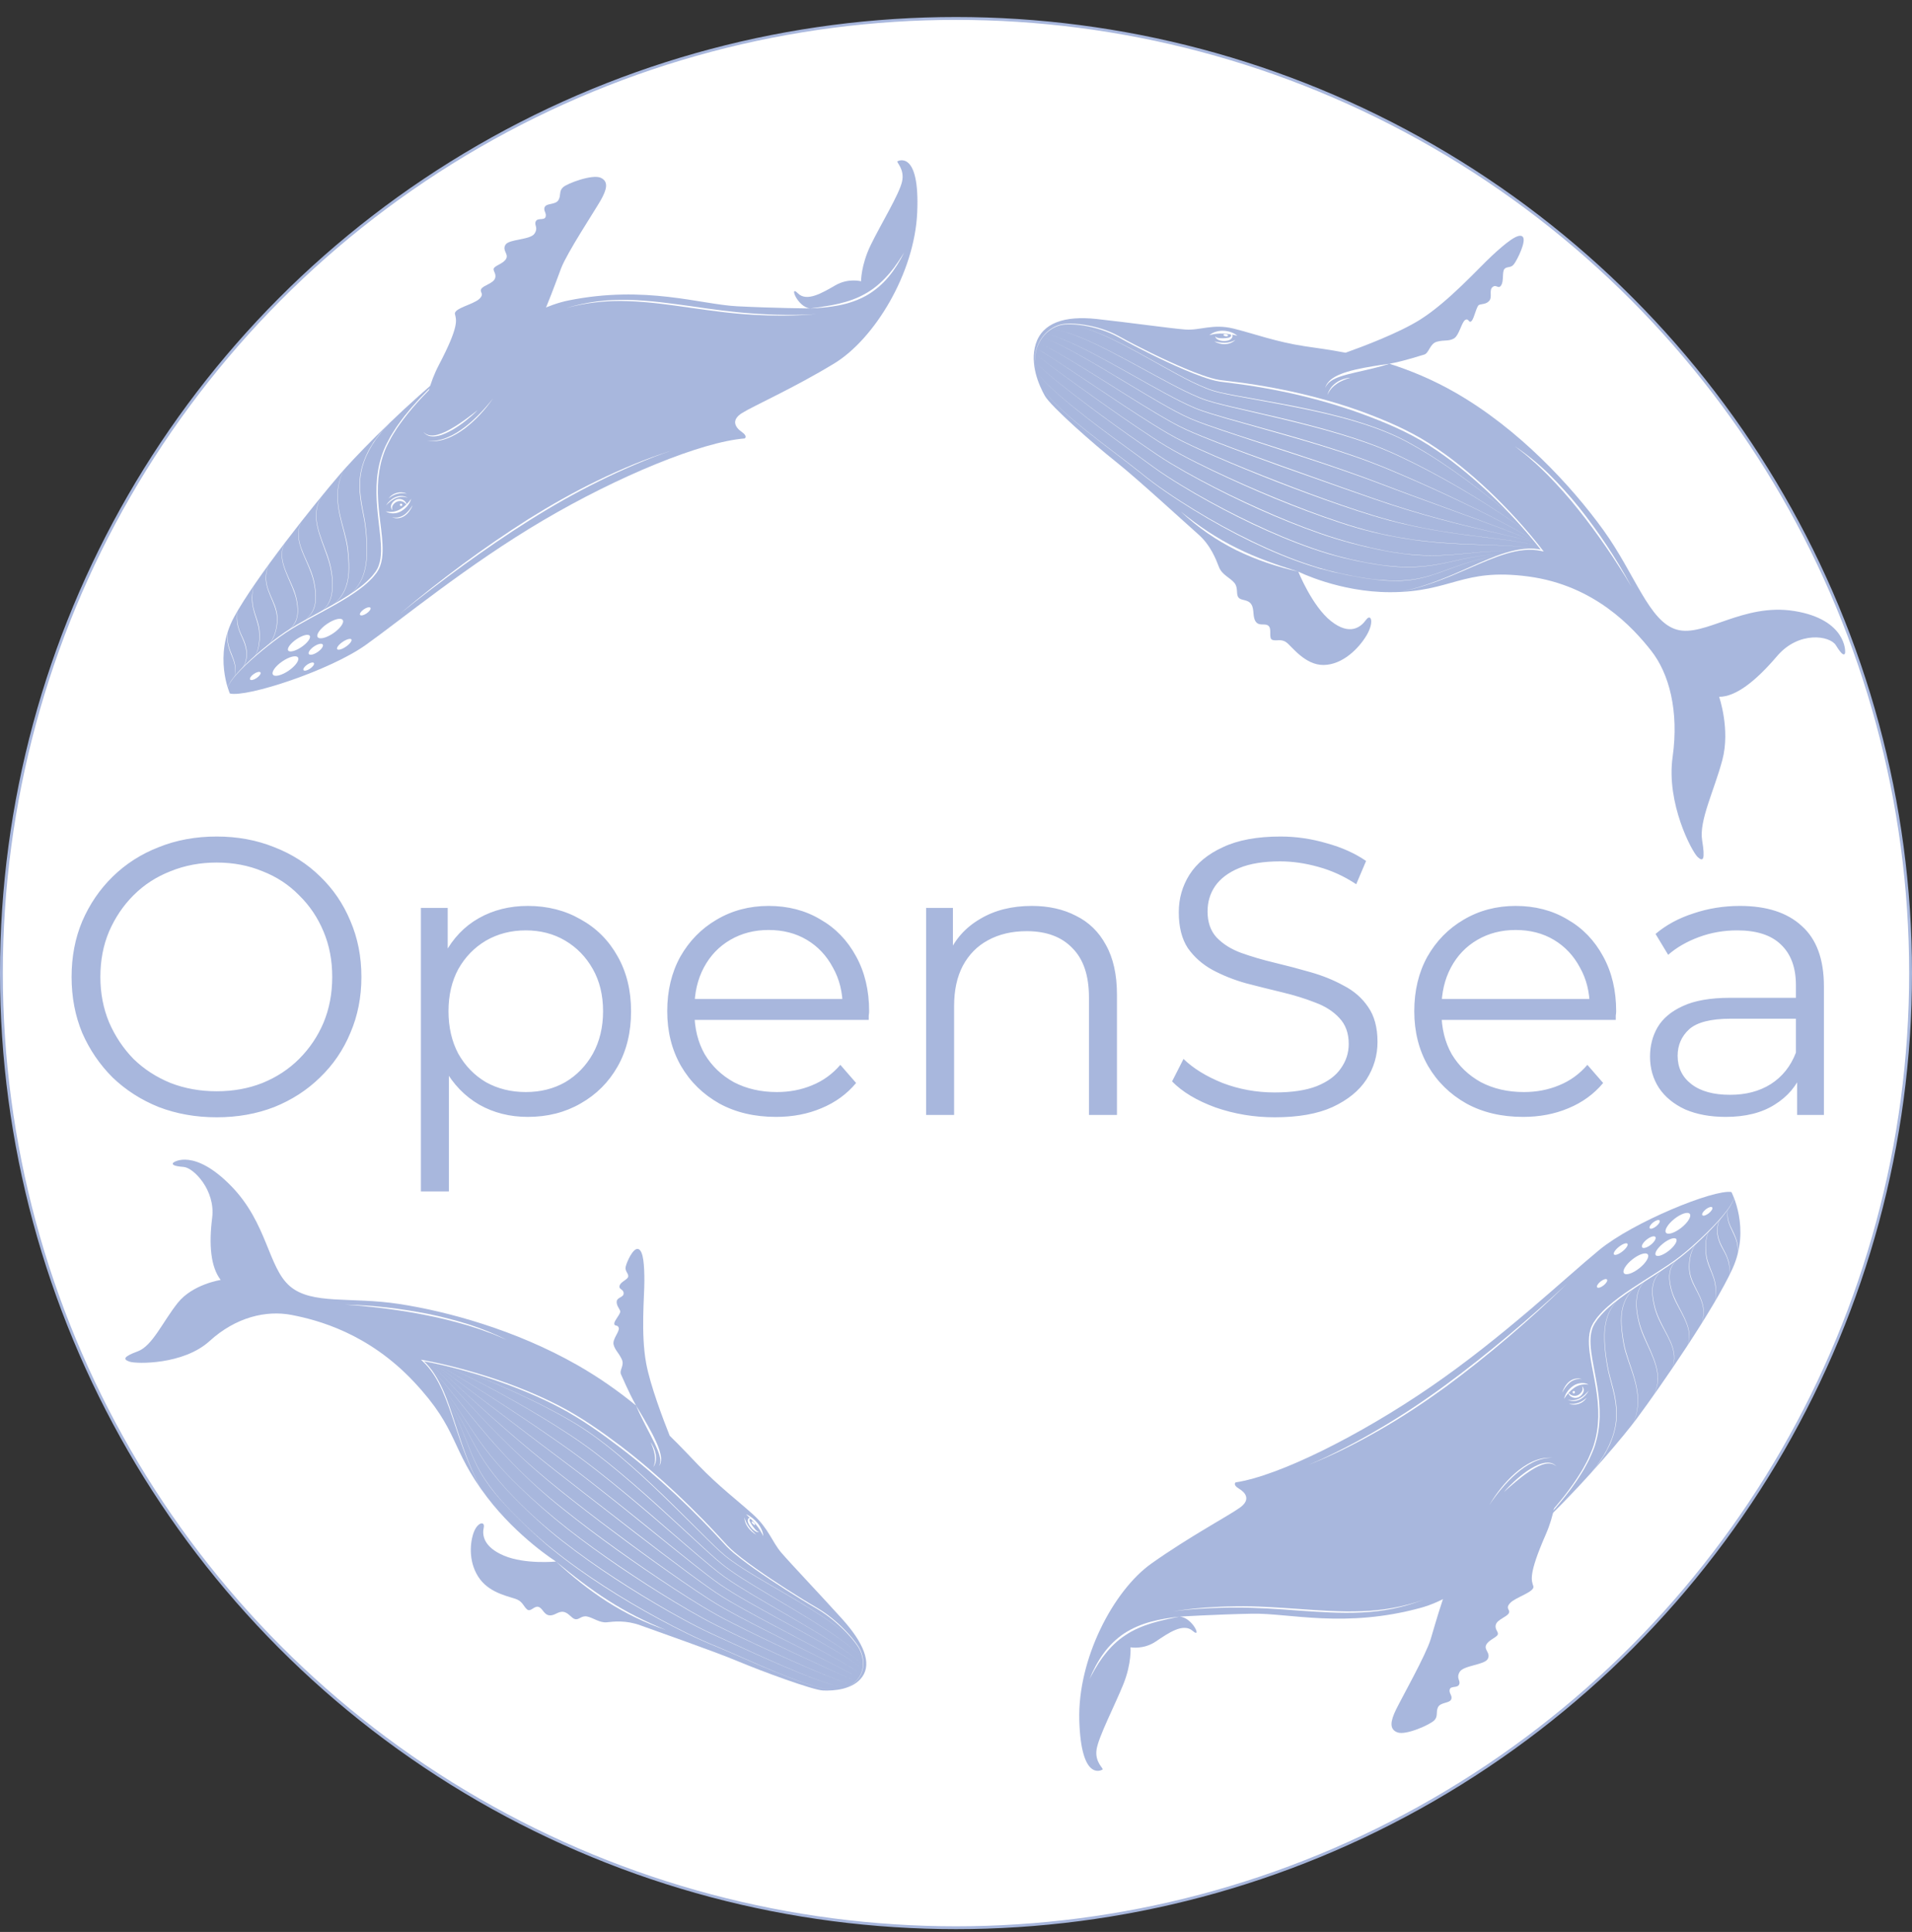 <svg width="674" height="681" viewBox="0 0 674 681" fill="none" xmlns="http://www.w3.org/2000/svg">
<rect x="0" y="0" width="674" height="681" fill="#333333" stroke="none"/>
<circle cx="337" cy="343" r="336.5" fill="white" stroke="#A8B7DD"/>
<path d="M610.342 420.178C604.148 419.169 575.757 430.731 563.785 440.566C551.815 450.402 529.932 471.241 504.514 488.716C479.095 506.191 450.689 520.245 435.571 522.525C435.571 522.525 434.412 523.339 436.774 524.751C439.136 526.163 440.914 528.605 437.19 531.348C433.466 534.091 419.443 541.514 405.924 551.098C392.404 560.681 379.863 584.827 380.464 606.347C381.066 627.866 388.138 624.079 388.657 623.748C389.175 623.416 385.906 621.27 386.54 616.776C387.175 612.282 393.047 601.012 396.007 593.645C398.968 586.278 398.516 580.653 398.516 580.653C398.516 580.653 403.039 581.562 407.432 578.609C411.826 575.657 417.105 571.92 420.461 574.887C423.817 577.855 420.368 570.055 415.781 569.846C415.781 569.846 428.427 569.07 441.405 568.813C454.383 568.555 474.195 574.083 500.951 566.705C527.707 559.327 568.348 511.613 576.956 500.056C585.564 488.498 604.171 461.501 610.697 447.257C617.225 433.012 610.342 420.178 610.342 420.178Z" fill="#A8B7DD"/>
<path d="M610.342 420.178C610.748 420.311 611.127 420.589 611.268 421.004C611.421 421.412 611.377 421.864 611.274 422.278C611.07 423.118 610.668 423.891 610.238 424.635C609.365 426.118 608.309 427.485 607.22 428.814C605.023 431.462 602.632 433.941 600.164 436.335C597.675 438.708 595.129 441.023 592.418 443.152C589.697 445.266 586.816 447.153 583.932 449.021C581.045 450.885 578.138 452.716 575.295 454.638C572.459 456.561 569.666 458.565 567.117 460.843C565.832 461.969 564.649 463.203 563.569 464.515C563.278 464.827 563.061 465.194 562.812 465.537C562.576 465.887 562.316 466.228 562.097 466.585C561.689 467.312 561.33 468.073 561.125 468.888C560.659 470.504 560.601 472.218 560.68 473.912C560.765 475.611 561.006 477.305 561.29 478.992C561.852 482.371 562.583 485.734 563.105 489.14C563.642 492.541 563.967 495.991 563.89 499.447C563.836 501.174 563.677 502.898 563.408 504.606C563.127 506.312 562.703 507.992 562.184 509.641C561.655 511.291 560.897 512.845 560.207 514.427C559.85 515.212 559.399 515.949 559 516.713C558.583 517.467 558.198 518.241 557.717 518.956C556.8 520.414 555.899 521.883 554.873 523.267C554.368 523.964 553.894 524.683 553.364 525.361L551.78 527.399C550.738 528.769 549.585 530.049 548.494 531.377C547.339 532.651 546.224 533.961 545.03 535.199C540.296 540.186 535.284 544.91 529.968 549.265C535.224 544.839 540.168 540.05 544.825 535.009C549.5 529.988 553.821 524.609 557.392 518.759C557.867 518.045 558.244 517.277 558.655 516.526C559.048 515.766 559.492 515.03 559.843 514.251C560.518 512.681 561.263 511.138 561.776 509.509C562.281 507.878 562.692 506.219 562.961 504.533C563.219 502.846 563.368 501.143 563.413 499.435C563.474 496.018 563.136 492.602 562.587 489.221C562.053 485.836 561.304 482.484 560.727 479.087C560.449 477.386 560.213 475.672 560.134 473.937C560.062 472.209 560.126 470.44 560.623 468.746C560.842 467.893 561.222 467.087 561.659 466.322C561.89 465.949 562.155 465.605 562.4 465.246C562.657 464.895 562.883 464.519 563.18 464.203C564.289 462.868 565.497 461.621 566.801 460.489C569.388 458.199 572.202 456.199 575.057 454.283C577.917 452.37 580.834 450.552 583.727 448.703C586.618 446.85 589.5 444.979 592.216 442.89C594.92 440.789 597.472 438.481 599.973 436.134C602.467 433.778 604.886 431.336 607.113 428.725C608.217 427.414 609.288 426.065 610.178 424.599C610.617 423.865 611.027 423.1 611.24 422.271C611.349 421.861 611.397 421.414 611.252 421.011C611.118 420.599 610.746 420.316 610.342 420.178Z" fill="white"/>
<path d="M571.649 456.913C570.553 457.883 569.525 458.933 568.682 460.131C567.856 461.336 567.188 462.645 566.704 464.023C565.778 466.8 565.542 469.758 565.666 472.672C565.775 475.594 566.18 478.498 566.685 481.377C567.17 484.261 568.09 487.048 568.784 489.895C569.483 492.738 569.968 495.657 569.935 498.598C569.908 501.541 569.282 504.452 568.275 507.199C568.002 507.879 567.758 508.573 567.459 509.241L566.457 511.198C566.283 511.522 566.136 511.859 565.942 512.169L565.352 513.097L564.171 514.95C563.302 516.129 562.401 517.285 561.5 518.437L558.568 521.707C562.56 517.449 566.117 512.65 568.156 507.156C569.149 504.416 569.76 501.521 569.776 498.596C569.798 495.673 569.304 492.773 568.599 489.941C567.917 487.1 567.007 484.304 566.529 481.404C566.034 478.518 565.639 475.608 565.539 472.677C565.427 469.754 565.672 466.78 566.617 463.993C567.117 462.612 567.804 461.304 568.644 460.103C569.502 458.912 570.543 457.871 571.649 456.913Z" fill="white"/>
<path d="M575.718 501.681C576.544 499.69 577.096 497.591 577.272 495.446C577.473 493.303 577.235 491.143 576.824 489.038C575.994 484.808 574.261 480.832 573.041 476.694C572.418 474.624 572.091 472.479 571.813 470.344C571.539 468.208 571.361 466.045 571.503 463.887C571.666 461.736 572.189 459.591 573.217 457.684C574.235 455.77 575.769 454.173 577.511 452.912C575.787 454.198 574.283 455.814 573.299 457.727C572.291 459.627 571.78 461.757 571.629 463.895C571.498 466.041 571.687 468.193 571.971 470.324C572.259 472.459 572.596 474.584 573.224 476.642C574.418 480.77 576.135 484.762 576.948 489.013C577.349 491.128 577.581 493.301 577.364 495.454C577.157 497.606 576.572 499.702 575.718 501.681Z" fill="white"/>
<path d="M582.672 492.161C583.583 490.534 584.172 488.735 584.303 486.882C584.456 485.031 584.176 483.163 583.657 481.383C582.639 477.801 580.862 474.501 579.396 471.075C578.667 469.362 578.036 467.591 577.618 465.772C577.182 463.96 576.868 462.109 576.807 460.241C576.754 458.382 576.925 456.473 577.656 454.741C578.342 452.991 579.654 451.541 581.214 450.534C579.67 451.568 578.393 453.032 577.742 454.776C577.031 456.497 576.87 458.389 576.933 460.236C577.005 462.092 577.327 463.931 577.773 465.734C578.198 467.548 578.835 469.293 579.572 471.002C581.012 474.424 582.775 477.742 583.779 481.349C584.289 483.142 584.563 485.025 584.395 486.889C584.232 488.753 583.609 490.551 582.672 492.161Z" fill="white"/>
<path d="M589.391 482.473C589.987 480.994 590.252 479.391 590.108 477.812C589.984 476.231 589.503 474.697 588.887 473.237C587.623 470.321 585.893 467.628 584.601 464.706C583.954 463.248 583.43 461.726 583.09 460.168C582.733 458.615 582.458 457.033 582.426 455.434C582.379 453.84 582.66 452.212 583.391 450.782C584.131 449.353 585.269 448.195 586.464 447.152C585.289 448.218 584.177 449.398 583.474 450.824C582.764 452.244 582.496 453.851 582.553 455.431C582.595 457.017 582.879 458.588 583.245 460.131C583.594 461.683 584.122 463.182 584.775 464.628C586.038 467.543 587.752 470.249 589.004 473.188C589.612 474.66 590.09 476.208 590.2 477.805C590.313 479.401 590.016 481.007 589.391 482.473Z" fill="white"/>
<path d="M594.611 474.658C595.22 473.375 595.505 471.957 595.431 470.551C595.383 469.139 594.998 467.76 594.48 466.45C593.457 463.813 591.959 461.394 590.702 458.852C589.431 456.316 588.579 453.54 588.43 450.695C588.357 449.279 588.563 447.821 589.196 446.538C589.829 445.252 590.842 444.211 591.936 443.322C590.861 444.235 589.876 445.296 589.279 446.578C588.667 447.85 588.473 449.286 588.557 450.689C588.628 452.098 588.92 453.488 589.294 454.848C589.682 456.205 590.252 457.5 590.873 458.769C592.105 461.31 593.589 463.745 594.598 466.405C595.108 467.726 595.489 469.121 595.524 470.547C595.567 471.97 595.247 473.39 594.611 474.658Z" fill="white"/>
<path d="M599.833 466.52C600.618 464.111 600.735 461.458 599.902 459.056C599.133 456.635 597.725 454.488 596.668 452.17C596.155 451.002 595.749 449.78 595.545 448.515C595.35 447.247 595.383 445.965 595.495 444.696C595.753 442.18 596.616 439.614 598.414 437.785C597.532 438.702 596.907 439.838 596.464 441.019C596.01 442.201 595.738 443.448 595.621 444.708C595.521 445.965 595.498 447.246 595.701 448.491C595.913 449.735 596.324 450.938 596.84 452.092C597.87 454.402 599.267 456.569 600.022 459.018C600.859 461.449 600.69 464.136 599.833 466.52Z" fill="white"/>
<path d="M604.624 458.632C604.929 456.487 604.931 454.295 604.503 452.178C604.056 450.058 603.099 448.102 602.319 446.076C601.949 445.055 601.631 444.008 601.447 442.934C601.279 441.857 601.191 440.772 601.193 439.685C601.199 438.598 601.286 437.509 601.517 436.444C601.775 435.397 602.129 434.328 602.842 433.501C602.154 434.347 601.835 435.419 601.608 436.464C601.392 437.522 601.315 438.604 601.319 439.684C601.327 440.764 601.427 441.843 601.603 442.906C601.795 443.967 602.121 444.999 602.498 446.01C603.252 448.029 604.198 450.01 604.626 452.154C605.052 454.291 605.002 456.5 604.624 458.632Z" fill="white"/>
<path d="M609.691 449.362C609.796 447.575 609.637 445.763 609.07 444.069C608.525 442.363 607.561 440.839 606.739 439.243C605.924 437.643 605.36 435.879 605.313 434.069C605.247 432.282 605.71 430.394 606.93 429.052C605.772 430.44 605.369 432.304 605.44 434.065C605.507 435.853 606.083 437.58 606.909 439.158C607.707 440.752 608.66 442.301 609.19 444.03C609.757 445.746 609.87 447.581 609.691 449.362Z" fill="white"/>
<path d="M612.513 442.17C612.653 440.8 612.587 439.416 612.27 438.085C611.954 436.751 611.385 435.494 610.781 434.262C610.197 433.019 609.58 431.773 609.217 430.433C608.847 429.095 608.821 427.672 609.124 426.326C608.894 427.686 608.967 429.083 609.339 430.399C609.717 431.717 610.35 432.943 610.952 434.18C611.54 435.423 612.095 436.702 612.392 438.055C612.707 439.405 612.727 440.811 612.513 442.17Z" fill="white"/>
<path d="M560.028 488.069C559.111 487.917 558.206 487.947 557.349 488.123C556.497 488.315 555.69 488.646 554.979 489.151C553.523 490.142 552.324 491.49 551.371 493.078C551.551 492.158 551.975 491.291 552.522 490.519C553.061 489.736 553.766 489.068 554.553 488.52C556.142 487.404 558.371 487.167 560.028 488.069Z" fill="white"/>
<path d="M550.726 490.865C550.922 490.118 551.261 489.413 551.669 488.751C552.078 488.089 552.594 487.486 553.203 486.981C553.824 486.492 554.557 486.132 555.334 485.982C556.113 485.8 556.912 485.937 557.646 486.141C557.257 486.144 556.883 486.046 556.504 486.104L555.944 486.141L555.399 486.267C554.688 486.474 554.021 486.813 553.441 487.279C552.863 487.747 552.363 488.311 551.911 488.915C551.466 489.524 551.068 490.177 550.726 490.865Z" fill="white"/>
<path d="M552.744 490.716C553.548 491.946 555.061 492.336 556.182 491.806C556.741 491.56 557.241 491.073 557.589 490.536C557.922 490.001 557.997 489.299 557.665 488.629C558.267 489.083 558.461 490.048 558.124 490.797C557.805 491.534 557.25 492.139 556.496 492.501C556.117 492.658 555.709 492.759 555.297 492.752C554.889 492.735 554.485 492.65 554.125 492.472C553.403 492.137 552.847 491.455 552.744 490.716Z" fill="white"/>
<path d="M552.631 493.378C554.047 493.799 555.539 493.582 556.801 492.94C557.443 492.63 558.007 492.18 558.559 491.718C558.829 491.478 559.076 491.212 559.338 490.958C559.581 490.688 559.816 490.408 560.072 490.14C559.887 490.457 559.68 490.763 559.482 491.078C559.245 491.361 559.016 491.656 558.763 491.929C558.239 492.458 557.652 492.941 556.973 493.28C556.295 493.612 555.552 493.833 554.795 493.85C554.044 493.874 553.279 493.737 552.631 493.378Z" fill="white"/>
<path d="M553.094 494.816C554.25 494.952 555.399 494.849 556.459 494.47C556.986 494.282 557.501 494.043 557.973 493.729C558.46 493.432 558.887 493.05 559.336 492.673C559.167 492.909 558.991 493.147 558.797 493.368C558.585 493.571 558.385 493.793 558.143 493.968C557.688 494.354 557.143 494.622 556.584 494.83C556.019 495.03 555.421 495.132 554.826 495.128C554.233 495.127 553.637 495.04 553.094 494.816Z" fill="white"/>
<path d="M555.039 490.405C555.219 490.551 555.247 490.815 555.1 490.996C554.954 491.176 554.69 491.205 554.509 491.059C554.328 490.912 554.301 490.647 554.447 490.467C554.593 490.286 554.858 490.258 555.039 490.405Z" fill="white"/>
<path d="M530.146 525.936C531.348 524.521 532.665 523.21 534.035 521.954C535.407 520.702 536.865 519.542 538.393 518.471C539.166 517.948 539.968 517.465 540.793 517.024C541.62 516.587 542.472 516.177 543.383 515.918C544.284 515.653 545.237 515.48 546.189 515.582C547.133 515.691 548.053 516.133 548.631 516.868C547.956 516.223 547.064 515.876 546.166 515.861C545.267 515.82 544.371 516.031 543.52 516.336C541.81 516.951 540.222 517.901 538.715 518.943C537.184 519.958 535.746 521.114 534.322 522.286C532.902 523.463 531.516 524.686 530.146 525.936Z" fill="white"/>
<path d="M525.048 530.446C526.25 528.357 527.639 526.376 529.151 524.496C530.664 522.614 532.329 520.851 534.142 519.247C535.976 517.676 537.96 516.237 540.173 515.233C541.276 514.735 542.424 514.315 543.614 514.079C544.803 513.846 546.017 513.761 547.219 513.846C544.806 513.805 542.434 514.436 540.298 515.499C538.146 516.541 536.19 517.956 534.392 519.534C532.578 521.099 530.928 522.85 529.377 524.681C528.599 525.595 527.851 526.537 527.132 527.5C526.405 528.457 525.7 529.433 525.048 530.446Z" fill="white"/>
<path d="M415.781 569.846L413.282 570.358L410.794 570.91L408.322 571.506L405.881 572.198C402.656 573.195 399.517 574.498 396.735 576.379C393.912 578.198 391.485 580.579 389.419 583.24C388.875 583.884 388.398 584.582 387.927 585.283L387.209 586.33L386.558 587.419C385.633 588.843 384.889 590.368 384.06 591.857C385.354 588.711 386.942 585.667 388.951 582.886C390.954 580.107 393.451 577.659 396.315 575.744C399.207 573.866 402.418 572.525 405.719 571.637C409.026 570.754 412.399 570.217 415.781 569.846Z" fill="white"/>
<path d="M590.881 436.726C591.441 437.432 590.282 439.284 588.293 440.862C586.305 442.44 584.239 443.147 583.678 442.44C583.117 441.734 584.276 439.882 586.265 438.305C588.253 436.726 590.32 436.02 590.881 436.726Z" fill="white"/>
<path d="M583.535 436.003C583.935 436.508 583.22 437.743 581.937 438.761C580.653 439.779 579.288 440.195 578.887 439.691C578.487 439.185 579.202 437.95 580.486 436.932C581.768 435.914 583.134 435.498 583.535 436.003Z" fill="white"/>
<path d="M585.014 430.202C585.314 430.578 584.78 431.501 583.822 432.26C582.865 433.02 581.845 433.33 581.546 432.953C581.247 432.576 581.782 431.654 582.738 430.895C583.697 430.135 584.716 429.824 585.014 430.202Z" fill="white"/>
<path d="M603.568 425.597C603.867 425.975 603.333 426.897 602.375 427.656C601.418 428.416 600.399 428.727 600.099 428.349C599.801 427.972 600.335 427.051 601.292 426.291C602.25 425.532 603.269 425.221 603.568 425.597Z" fill="white"/>
<path d="M566.487 451.02C566.785 451.398 566.252 452.319 565.293 453.079C564.337 453.839 563.317 454.15 563.018 453.772C562.719 453.395 563.253 452.474 564.211 451.714C565.168 450.955 566.187 450.644 566.487 451.02Z" fill="white"/>
<path d="M580.846 442.157C581.527 443.015 580.202 445.198 577.889 447.033C575.575 448.869 573.148 449.663 572.468 448.805C571.787 447.947 573.111 445.764 575.425 443.928C577.738 442.093 580.165 441.3 580.846 442.157Z" fill="white"/>
<path d="M595.659 427.873C596.34 428.731 595.015 430.914 592.702 432.749C590.389 434.585 587.962 435.378 587.281 434.52C586.601 433.663 587.924 431.48 590.238 429.644C592.552 427.808 594.979 427.016 595.659 427.873Z" fill="white"/>
<path d="M573.694 438.409C574.044 438.851 573.265 440.053 571.952 441.095C570.639 442.136 569.291 442.622 568.941 442.18C568.591 441.738 569.37 440.536 570.682 439.494C571.994 438.453 573.342 437.967 573.694 438.409Z" fill="white"/>
<path d="M552.372 452.496C545.691 459.029 538.749 465.292 531.643 471.365C524.529 477.427 517.212 483.254 509.693 488.811C502.128 494.305 494.333 499.501 486.212 504.138C478.104 508.79 469.742 513.036 461.035 516.435C465.363 514.673 469.568 512.632 473.724 510.508C477.882 508.386 481.97 506.126 485.99 503.757C494.051 499.05 501.829 493.871 509.355 488.351C516.891 482.841 524.193 477.014 531.361 471.03C534.945 468.037 538.481 464.987 541.984 461.898C545.494 458.818 548.971 455.697 552.372 452.496Z" fill="white"/>
<path d="M413.513 568.009C420.809 566.792 428.217 566.321 435.613 566.221C443.018 566.094 450.413 566.628 457.783 567.137C465.152 567.679 472.53 568.209 479.905 567.938C487.276 567.723 494.618 566.417 501.598 563.974C498.14 565.281 494.578 566.322 490.949 567.062C487.319 567.799 483.623 568.202 479.924 568.378C472.516 568.742 465.113 568.204 457.742 567.707C450.371 567.149 443.002 566.627 435.616 566.659C431.923 566.651 428.231 566.754 424.544 566.973C420.858 567.181 417.171 567.476 413.513 568.009Z" fill="white"/>
<path d="M547.373 517.727C547.373 517.727 551.034 526.888 544.841 541.028C538.649 555.168 539.891 557.113 540.517 559.122C541.144 561.132 534.181 563.005 532.323 565.068C530.464 567.131 532.559 567.326 531.868 568.643C531.177 569.961 527.844 570.83 527.308 572.65C526.773 574.471 528.524 575.325 527.902 576.324C527.281 577.322 524.472 578.24 523.824 579.969C523.175 581.697 525.563 582.692 524.433 584.782C523.304 586.872 515.85 587.033 514.537 589.35C513.224 591.666 514.952 592.315 514.374 593.725C513.796 595.135 511.409 594.14 511.036 595.528C510.663 596.916 512.208 597.792 511.516 599.11C510.825 600.428 507.773 600.022 506.919 601.772C506.065 603.521 507.037 604.872 505.638 606.369C504.24 607.864 495.623 611.778 492.599 610.644C489.574 609.51 490.237 606.478 492.137 602.571C494.037 598.664 502.607 583.444 504.303 577.87C506 572.296 510.264 556.406 515.33 547.927C520.394 539.447 527.903 533.885 531.21 529.801C534.516 525.719 546.525 513.959 547.373 517.727Z" fill="#A8B7DD"/>
<path d="M81.028 244.453C87.137 245.891 116.266 236.338 128.894 227.362C141.522 218.385 164.805 199.124 191.38 183.464C217.956 167.805 247.273 155.767 262.513 154.546C262.513 154.546 263.726 153.815 261.468 152.242C259.211 150.669 257.607 148.109 261.513 145.632C265.42 143.155 279.926 136.729 294.081 128.111C308.236 119.494 322.432 96.282 323.333 74.773C324.234 53.264 316.914 56.549 316.374 56.843C315.834 57.137 318.945 59.507 317.999 63.945C317.052 68.384 310.409 79.217 306.942 86.359C303.474 93.502 303.533 99.145 303.533 99.145C303.533 99.145 299.085 97.923 294.496 100.562C289.907 103.2 284.38 106.56 281.239 103.365C278.099 100.171 280.994 108.192 285.556 108.721C285.556 108.721 272.886 108.613 259.922 107.964C246.958 107.316 227.58 100.42 200.375 105.914C173.169 111.407 129.299 156.17 119.905 167.098C110.512 178.027 90.067 203.661 82.563 217.415C75.058 231.17 81.028 244.453 81.028 244.453Z" fill="#A8B7DD"/>
<path d="M81.028 244.453C80.633 244.292 80.274 243.988 80.162 243.564C80.039 243.146 80.114 242.698 80.245 242.292C80.507 241.469 80.963 240.726 81.443 240.014C82.418 238.595 83.567 237.305 84.746 236.055C87.122 233.567 89.681 231.261 92.309 229.045C94.958 226.851 97.659 224.72 100.512 222.785C103.374 220.866 106.379 219.184 109.386 217.522C112.396 215.864 115.424 214.24 118.394 212.522C121.358 210.801 124.284 208.996 126.985 206.902C128.346 205.869 129.612 204.72 130.781 203.486C131.093 203.195 131.335 202.844 131.607 202.52C131.868 202.187 132.15 201.865 132.394 201.524C132.851 200.828 133.262 200.093 133.523 199.294C134.102 197.715 134.279 196.009 134.318 194.314C134.352 192.613 134.23 190.906 134.064 189.203C133.739 185.794 133.244 182.388 132.962 178.954C132.663 175.524 132.579 172.06 132.898 168.617C133.071 166.898 133.351 165.19 133.738 163.505C134.137 161.822 134.678 160.175 135.31 158.567C135.953 156.958 136.818 155.461 137.616 153.931C138.027 153.172 138.529 152.468 138.98 151.734C139.449 151.011 139.887 150.266 140.416 149.586C141.432 148.195 142.433 146.793 143.554 145.484C144.107 144.824 144.63 144.139 145.205 143.5L146.928 141.578C148.062 140.284 149.302 139.088 150.483 137.839C151.724 136.649 152.928 135.419 154.205 134.268C159.275 129.623 164.605 125.26 170.212 121.286C164.66 125.335 159.394 129.768 154.396 134.472C149.383 139.154 144.697 144.219 140.727 149.805C140.203 150.484 139.773 151.225 139.31 151.945C138.866 152.676 138.371 153.378 137.968 154.131C137.184 155.65 136.333 157.138 135.708 158.727C135.09 160.318 134.565 161.945 134.179 163.608C133.804 165.273 133.536 166.962 133.372 168.663C133.073 172.067 133.172 175.498 133.484 178.909C133.78 182.323 134.293 185.719 134.633 189.148C134.791 190.864 134.907 192.591 134.865 194.327C134.816 196.056 134.629 197.816 134.015 199.472C133.737 200.307 133.301 201.085 132.812 201.817C132.555 202.173 132.268 202.498 131.998 202.839C131.717 203.171 131.466 203.53 131.147 203.825C129.948 205.08 128.656 206.239 127.276 207.277C124.535 209.381 121.589 211.18 118.607 212.892C115.62 214.601 112.584 216.211 109.568 217.854C106.556 219.501 103.55 221.166 100.695 223.06C97.851 224.967 95.144 227.092 92.486 229.259C89.833 231.435 87.25 233.703 84.846 236.151C83.653 237.383 82.491 238.654 81.501 240.054C81.012 240.756 80.55 241.49 80.279 242.302C80.142 242.704 80.063 243.146 80.179 243.559C80.284 243.979 80.635 244.286 81.028 244.453Z" fill="white"/>
<path d="M122.191 210.507C123.351 209.615 124.45 208.639 125.375 207.504C126.283 206.358 127.041 205.1 127.619 203.759C128.737 201.053 129.179 198.118 129.258 195.203C129.353 192.28 129.151 189.356 128.849 186.448C128.566 183.538 127.843 180.693 127.349 177.805C126.85 174.919 126.57 171.973 126.808 169.042C127.041 166.108 127.867 163.249 129.064 160.578C129.384 159.919 129.675 159.244 130.02 158.598L131.156 156.716C131.352 156.405 131.523 156.079 131.738 155.783L132.391 154.899L133.698 153.132C134.648 152.017 135.627 150.927 136.607 149.84L139.759 146.782C135.48 150.752 131.597 155.291 129.18 160.63C127.998 163.293 127.186 166.139 126.967 169.055C126.74 171.97 127.031 174.897 127.537 177.772C128.019 180.653 128.732 183.506 129.007 186.432C129.299 189.345 129.49 192.276 129.385 195.207C129.293 198.131 128.841 201.08 127.704 203.794C127.109 205.137 126.333 206.394 125.41 207.534C124.472 208.662 123.36 209.628 122.191 210.507Z" fill="white"/>
<path d="M121.254 165.564C120.291 167.492 119.593 169.548 119.269 171.675C118.918 173.799 119.005 175.97 119.268 178.099C119.801 182.376 121.253 186.463 122.181 190.676C122.658 192.785 122.835 194.947 122.963 197.096C123.087 199.247 123.114 201.416 122.822 203.56C122.51 205.694 121.838 207.797 120.68 209.628C119.53 211.466 117.889 212.952 116.063 214.088C117.873 212.926 119.486 211.419 120.6 209.579C121.738 207.754 122.397 205.665 122.697 203.542C122.977 201.41 122.938 199.251 122.804 197.105C122.665 194.956 122.478 192.813 121.995 190.715C121.092 186.515 119.658 182.412 119.143 178.115C118.89 175.976 118.811 173.793 119.177 171.66C119.534 169.528 120.263 167.478 121.254 165.564Z" fill="white"/>
<path d="M113.652 174.575C112.63 176.134 111.918 177.889 111.658 179.728C111.376 181.564 111.525 183.447 111.918 185.258C112.684 188.903 114.227 192.319 115.449 195.838C116.057 197.598 116.564 199.408 116.853 201.252C117.162 203.091 117.346 204.959 117.277 206.827C117.2 208.685 116.896 210.577 116.046 212.254C115.239 213.952 113.83 215.307 112.204 216.202C113.816 215.278 115.192 213.908 115.962 212.213C116.792 210.546 117.085 208.67 117.15 206.823C117.209 204.966 117.015 203.109 116.697 201.279C116.398 199.441 115.885 197.655 115.269 195.899C114.071 192.385 112.544 188.952 111.794 185.283C111.411 183.46 111.268 181.562 111.566 179.714C111.859 177.866 112.605 176.116 113.652 174.575Z" fill="white"/>
<path d="M106.274 183.771C105.577 185.204 105.201 186.786 105.234 188.37C105.248 189.956 105.62 191.52 106.133 193.019C107.19 196.017 108.729 198.823 109.813 201.829C110.357 203.328 110.774 204.883 111.004 206.461C111.252 208.035 111.416 209.632 111.337 211.23C111.272 212.823 110.878 214.428 110.05 215.803C109.211 217.177 107.995 218.253 106.731 219.21C107.977 218.228 109.168 217.129 109.969 215.755C110.777 214.389 111.157 212.804 111.21 211.224C111.279 209.639 111.105 208.052 110.848 206.487C110.608 204.914 110.185 203.383 109.635 201.894C108.577 198.898 107.056 196.079 106.013 193.061C105.509 191.549 105.141 189.971 105.141 188.371C105.14 186.772 105.549 185.19 106.274 183.771Z" fill="white"/>
<path d="M100.521 191.203C99.825 192.441 99.442 193.834 99.417 195.243C99.367 196.655 99.655 198.057 100.08 199.4C100.916 202.102 102.243 204.619 103.319 207.243C104.41 209.862 105.066 212.69 105.016 215.538C104.99 216.957 104.683 218.396 103.962 219.632C103.241 220.87 102.158 221.839 101.004 222.649C102.141 221.813 103.197 220.824 103.882 219.586C104.581 218.36 104.875 216.941 104.889 215.536C104.917 214.126 104.722 212.718 104.444 211.335C104.151 209.955 103.673 208.623 103.143 207.314C102.091 204.694 100.78 202.161 99.959 199.437C99.542 198.083 99.26 196.665 99.325 195.24C99.38 193.818 99.799 192.423 100.521 191.203Z" fill="white"/>
<path d="M94.744 198.956C93.793 201.305 93.492 203.943 94.155 206.397C94.753 208.866 96.008 211.106 96.901 213.492C97.332 214.693 97.651 215.941 97.766 217.216C97.872 218.496 97.75 219.772 97.55 221.03C97.117 223.521 96.077 226.022 94.156 227.721C95.1 226.867 95.803 225.778 96.327 224.63C96.862 223.483 97.22 222.258 97.424 221.009C97.613 219.762 97.724 218.486 97.609 217.23C97.484 215.974 97.158 214.746 96.724 213.558C95.857 211.182 94.615 208.923 94.032 206.427C93.367 203.944 93.724 201.275 94.744 198.956Z" fill="white"/>
<path d="M89.415 206.492C88.961 208.61 88.806 210.796 89.086 212.937C89.383 215.084 90.202 217.102 90.838 219.177C91.137 220.222 91.381 221.289 91.489 222.373C91.582 223.459 91.594 224.548 91.516 225.632C91.434 226.716 91.271 227.796 90.966 228.842C90.636 229.868 90.209 230.911 89.439 231.686C90.184 230.89 90.578 229.842 90.877 228.815C91.166 227.775 91.319 226.701 91.39 225.624C91.457 224.546 91.433 223.462 91.332 222.39C91.214 221.318 90.961 220.266 90.656 219.231C90.044 217.164 89.239 215.122 88.961 212.954C88.685 210.792 88.89 208.592 89.415 206.492Z" fill="white"/>
<path d="M83.713 215.385C83.484 217.161 83.516 218.98 83.964 220.708C84.389 222.448 85.244 224.036 85.953 225.685C86.654 227.338 87.094 229.138 87.014 230.946C86.955 232.733 86.362 234.585 85.052 235.839C86.303 234.534 86.835 232.703 86.887 230.941C86.945 229.153 86.491 227.39 85.778 225.758C85.093 224.113 84.25 222.501 83.841 220.739C83.396 218.988 83.411 217.15 83.713 215.385Z" fill="white"/>
<path d="M80.397 222.363C80.162 223.72 80.131 225.105 80.355 226.455C80.577 227.808 81.056 229.101 81.573 230.373C82.069 231.653 82.598 232.939 82.866 234.301C83.142 235.661 83.069 237.083 82.673 238.405C82.997 237.064 83.021 235.666 82.742 234.326C82.457 232.985 81.912 231.718 81.397 230.442C80.898 229.161 80.433 227.847 80.23 226.476C80.01 225.107 80.089 223.704 80.397 222.363Z" fill="white"/>
<path d="M135.956 180.237C136.86 180.452 137.765 180.486 138.632 180.37C139.495 180.238 140.324 179.964 141.068 179.51C142.59 178.623 143.88 177.362 144.941 175.844C144.697 176.749 144.214 177.584 143.615 178.316C143.023 179.06 142.272 179.677 141.449 180.169C139.786 181.172 137.546 181.252 135.956 180.237Z" fill="white"/>
<path d="M145.431 178.096C145.183 178.828 144.795 179.507 144.342 180.14C143.888 180.772 143.331 181.337 142.689 181.799C142.035 182.243 141.279 182.551 140.493 182.646C139.704 182.773 138.915 182.581 138.198 182.327C138.586 182.35 138.952 182.475 139.334 182.443L139.896 182.445L140.448 182.357C141.172 182.2 141.86 181.909 142.472 181.484C143.082 181.058 143.619 180.53 144.112 179.959C144.599 179.383 145.041 178.759 145.431 178.096Z" fill="white"/>
<path d="M143.407 178.104C142.691 176.821 141.209 176.326 140.054 176.777C139.478 176.983 138.946 177.435 138.561 177.946C138.192 178.456 138.068 179.151 138.352 179.843C137.784 179.348 137.657 178.372 138.046 177.649C138.415 176.935 139.012 176.37 139.789 176.062C140.178 175.932 140.592 175.859 141.002 175.895C141.408 175.94 141.805 176.053 142.152 176.256C142.849 176.641 143.356 177.36 143.407 178.104Z" fill="white"/>
<path d="M143.705 175.457C142.321 174.938 140.818 175.051 139.515 175.603C138.852 175.867 138.259 176.277 137.675 176.699C137.39 176.92 137.125 177.168 136.845 177.403C136.584 177.655 136.33 177.918 136.056 178.168C136.263 177.864 136.491 177.574 136.71 177.273C136.967 177.008 137.216 176.729 137.487 176.474C138.046 175.983 138.666 175.542 139.367 175.252C140.066 174.967 140.823 174.8 141.579 174.835C142.33 174.863 143.083 175.053 143.705 175.457Z" fill="white"/>
<path d="M143.345 173.99C142.2 173.774 141.047 173.796 139.963 174.1C139.424 174.251 138.894 174.454 138.401 174.734C137.895 174.996 137.442 175.347 136.968 175.692C137.153 175.468 137.345 175.243 137.554 175.037C137.78 174.849 137.995 174.641 138.248 174.484C138.729 174.131 139.291 173.901 139.863 173.732C140.441 173.572 141.044 173.512 141.638 173.558C142.229 173.601 142.818 173.728 143.345 173.99Z" fill="white"/>
<path d="M141.096 178.255C140.926 178.096 140.917 177.831 141.076 177.661C141.234 177.491 141.5 177.481 141.67 177.639C141.84 177.798 141.849 178.065 141.691 178.234C141.532 178.404 141.266 178.414 141.096 178.255Z" fill="white"/>
<path d="M168.406 144.547C167.109 145.874 165.704 147.09 164.25 148.247C162.793 149.4 161.258 150.456 159.659 151.418C158.852 151.886 158.018 152.312 157.164 152.694C156.309 153.073 155.43 153.422 154.504 153.617C153.586 153.818 152.623 153.924 151.681 153.756C150.747 153.582 149.86 153.077 149.334 152.303C149.962 152.993 150.828 153.402 151.723 153.479C152.617 153.583 153.525 153.435 154.396 153.19C156.145 152.696 157.795 151.859 159.371 150.924C160.969 150.019 162.484 148.966 163.987 147.897C165.485 146.822 166.953 145.698 168.406 144.547Z" fill="white"/>
<path d="M173.807 140.403C172.462 142.403 170.939 144.282 169.298 146.052C167.658 147.825 165.874 149.466 163.954 150.941C162.015 152.38 159.935 153.676 157.658 154.523C156.522 154.944 155.348 155.283 154.144 155.435C152.942 155.585 151.725 155.585 150.532 155.416C152.936 155.625 155.346 155.161 157.551 154.25C159.77 153.36 161.821 152.085 163.724 150.637C165.644 149.202 167.411 147.57 169.086 145.852C169.927 144.994 170.738 144.107 171.523 143.197C172.315 142.292 173.086 141.368 173.807 140.403Z" fill="white"/>
<path d="M285.556 108.721L288.085 108.384L290.605 108.007L293.112 107.585L295.596 107.065C298.883 106.296 302.105 105.215 305.012 103.532C307.954 101.915 310.542 99.709 312.788 97.199C313.376 96.594 313.9 95.931 314.419 95.264L315.208 94.271L315.934 93.23C316.956 91.874 317.804 90.404 318.735 88.976C317.225 92.025 315.428 94.951 313.23 97.584C311.038 100.217 308.377 102.485 305.385 104.196C302.37 105.867 299.074 106.981 295.718 107.636C292.357 108.286 288.956 108.587 285.556 108.721Z" fill="white"/>
<path d="M101.597 229.303C101.087 228.559 102.372 226.792 104.466 225.357C106.56 223.921 108.67 223.361 109.181 224.104C109.691 224.848 108.406 226.614 106.312 228.05C104.218 229.486 102.106 230.046 101.597 229.303Z" fill="white"/>
<path d="M108.874 230.536C108.511 230.004 109.309 228.822 110.661 227.896C112.012 226.97 113.403 226.651 113.768 227.182C114.132 227.714 113.332 228.896 111.981 229.822C110.63 230.748 109.239 231.068 108.874 230.536Z" fill="white"/>
<path d="M106.994 236.22C106.721 235.824 107.319 234.941 108.327 234.251C109.335 233.559 110.373 233.32 110.645 233.718C110.917 234.114 110.32 234.997 109.312 235.688C108.304 236.378 107.265 236.617 106.994 236.22Z" fill="white"/>
<path d="M88.164 239.519C87.893 239.122 88.489 238.239 89.498 237.548C90.505 236.858 91.543 236.619 91.816 237.016C92.087 237.412 91.491 238.295 90.483 238.986C89.475 239.677 88.437 239.916 88.164 239.519Z" fill="white"/>
<path d="M126.929 216.745C126.657 216.347 127.254 215.465 128.262 214.774C129.27 214.083 130.308 213.844 130.581 214.241C130.852 214.639 130.255 215.52 129.247 216.211C128.239 216.902 127.201 217.141 126.929 216.745Z" fill="white"/>
<path d="M111.987 224.584C111.367 223.681 112.841 221.596 115.276 219.926C117.712 218.256 120.189 217.634 120.808 218.538C121.427 219.44 119.954 221.526 117.518 223.196C115.082 224.866 112.605 225.487 111.987 224.584Z" fill="white"/>
<path d="M96.213 237.801C95.593 236.898 97.067 234.812 99.502 233.143C101.938 231.473 104.415 230.85 105.034 231.754C105.653 232.656 104.18 234.742 101.744 236.412C99.308 238.082 96.832 238.703 96.213 237.801Z" fill="white"/>
<path d="M118.86 228.822C118.541 228.357 119.402 227.212 120.784 226.265C122.166 225.318 123.545 224.927 123.864 225.392C124.182 225.858 123.321 227.002 121.94 227.95C120.558 228.897 119.179 229.288 118.86 228.822Z" fill="white"/>
<path d="M141.111 216.257C148.232 210.206 155.594 204.442 163.106 198.881C170.627 193.329 178.332 188.027 186.22 183.008C194.15 178.055 202.289 173.416 210.714 169.356C219.126 165.281 227.763 161.628 236.686 158.846C232.247 160.301 227.909 162.044 223.615 163.873C219.319 165.699 215.084 167.668 210.908 169.751C202.538 173.885 194.418 178.508 186.525 183.49C178.624 188.462 170.933 193.764 163.365 199.234C159.581 201.969 155.84 204.765 152.13 207.602C148.414 210.43 144.728 213.301 141.111 216.257Z" fill="white"/>
<path d="M287.691 110.712C280.328 111.417 272.905 111.37 265.52 110.954C258.124 110.564 250.784 109.516 243.467 108.493C236.155 107.439 228.831 106.395 221.455 106.151C214.087 105.852 206.673 106.643 199.539 108.593C203.079 107.529 206.705 106.74 210.377 106.255C214.05 105.773 217.765 105.629 221.468 105.711C228.882 105.865 236.23 106.918 243.548 107.928C250.863 108.998 258.177 110.033 265.548 110.517C269.23 110.782 272.921 110.937 276.614 110.976C280.306 111.025 284.005 110.988 287.691 110.712Z" fill="white"/>
<path d="M150.649 151.534C150.649 151.534 147.636 142.14 154.8 128.466C161.964 114.792 160.86 112.766 160.376 110.718C159.89 108.669 166.967 107.287 168.965 105.358C170.963 103.43 168.886 103.089 169.668 101.823C170.45 100.557 173.835 99.922 174.496 98.144C175.157 96.365 173.47 95.391 174.16 94.438C174.849 93.485 177.715 92.765 178.482 91.086C179.25 89.408 176.938 88.249 178.21 86.243C179.483 84.236 186.93 84.595 188.401 82.376C189.872 80.157 188.194 79.389 188.869 78.023C189.543 76.657 191.855 77.815 192.325 76.457C192.793 75.098 191.314 74.117 192.095 72.85C192.877 71.584 195.893 72.202 196.867 70.516C197.841 68.83 196.965 67.415 198.465 66.019C199.965 64.625 208.833 61.321 211.771 62.664C214.71 64.007 213.836 66.984 211.669 70.749C209.501 74.515 199.891 89.1 197.809 94.541C195.728 99.984 190.366 115.537 184.721 123.643C179.077 131.749 171.198 136.773 167.615 140.616C164.032 144.458 151.232 155.352 150.649 151.534Z" fill="#A8B7DD"/>
<path d="M303.979 591.025C307.404 586.171 304.373 578.972 296.781 570.568C289.188 562.163 278.883 551.318 275.494 547.386C272.104 543.455 271.016 538.85 265.459 533.833C259.901 528.816 253.395 523.934 246.21 516.478C243.674 513.848 240.312 510.216 236.072 506.077C233.808 500.397 229.23 488.373 227.789 480.602C225.848 470.138 227.157 457.036 227.151 451.55C227.146 446.065 226.836 440.884 225.007 440.273C223.178 439.661 220.847 445.043 220.543 446.566C220.24 448.09 221.562 448.802 221.461 449.919C221.36 451.037 218.822 451.745 218.417 453.167C218.012 454.589 219.739 454.286 219.842 455.809C219.945 457.334 217.608 457.23 217.407 458.651C217.205 460.073 218.316 461.199 218.625 462.11C218.934 463.021 216.581 465.336 216.541 466.514C216.501 467.692 217.821 466.778 218.126 468.099C218.433 469.419 215.794 472.058 216.304 473.989C216.814 475.919 218.033 476.733 219.152 479.07C220.273 481.408 218.141 482.929 218.956 484.556C219.525 485.693 221.441 490.456 224.209 495.442C218.312 490.626 211.421 485.677 203.458 481.141C181.695 468.741 157.579 462.217 140.647 459.627C123.714 457.037 109.902 460.004 102.176 453.36C94.45 446.715 94.3 431.139 81.42 417.989C68.54 404.84 61.231 409.437 60.961 409.979C60.69 410.52 61.233 411.063 64.754 411.337C68.275 411.611 76.004 419.61 74.794 429.225C73.585 438.839 74.269 446.561 77.795 451.169C77.795 451.169 67.91 452.649 62.634 459.28C57.358 465.912 53.71 474.441 48.564 476.333C43.419 478.223 43.285 479.171 45.723 479.986C48.162 480.801 64.686 481.088 73.889 472.7C83.09 464.312 93.787 461.748 102.864 463.518C111.94 465.288 129.822 469.91 145.956 487.126C162.09 504.343 158.575 510.569 171.729 527.783C182.565 541.963 195.994 550.425 195.994 550.425C195.994 550.425 185.16 551.498 177.708 548.375C170.256 545.253 169.981 540.918 170.52 538.481C171.06 536.044 168.216 536.447 166.866 540.51C165.515 544.572 165.25 551.343 169.183 556.629C173.116 561.915 180.296 562.87 182.328 563.82C184.36 564.77 184.633 566.396 185.853 567.345C187.072 568.294 188.289 565.993 189.779 566.4C191.27 566.808 191.678 569.111 193.574 569.384C195.471 569.656 196.695 567.89 198.589 568.166C200.481 568.442 201.431 570.475 202.786 570.748C204.141 571.02 204.952 569.395 206.984 569.803C209.015 570.211 211.456 572.11 213.893 571.841C216.331 571.573 220.664 571.036 225.813 572.937C230.961 574.838 251.691 582.036 260.091 585.566C268.492 589.095 286.512 595.749 290.168 595.888C293.826 596.027 300.733 595.627 303.979 591.025Z" fill="#A8B7DD"/>
<path d="M224.21 495.443C225.245 497.108 226.231 498.794 227.213 500.486C228.2 502.173 229.142 503.888 230.048 505.627C230.931 507.377 231.795 509.151 232.41 511.036C232.714 511.978 232.959 512.949 233.046 513.947C233.093 514.93 232.97 516.023 232.293 516.77C232.818 515.925 232.834 514.919 232.675 513.989C232.519 513.047 232.221 512.128 231.859 511.233C231.133 509.445 230.263 507.705 229.372 505.973C228.488 504.237 227.566 502.516 226.699 500.761L225.407 498.127C225.003 497.234 224.582 496.35 224.21 495.443Z" fill="white"/>
<path d="M229.34 508.335C229.803 508.967 230.164 509.667 230.474 510.388C230.783 511.11 231.025 511.867 231.157 512.648C231.28 513.429 231.324 514.233 231.192 515.02C231.048 515.805 230.739 516.554 230.263 517.174C230.603 516.469 230.821 515.736 230.901 514.981C230.959 514.223 230.908 513.463 230.781 512.712C230.664 511.958 230.438 511.223 230.203 510.491C229.955 509.763 229.667 509.043 229.34 508.335Z" fill="white"/>
<path d="M195.994 550.425C198.955 552.855 201.928 555.264 204.981 557.566C208.034 559.866 211.145 562.09 214.378 564.124C217.586 566.196 220.913 568.078 224.316 569.815C227.719 571.553 231.215 573.108 234.753 574.57C231.13 573.33 227.579 571.872 224.122 570.208C220.664 568.546 217.319 566.65 214.072 564.604C210.848 562.521 207.719 560.294 204.714 557.912C201.708 555.532 198.8 553.032 195.994 550.425Z" fill="white"/>
<path d="M169.782 525.146C167.75 521.456 165.992 517.621 164.443 513.705C162.89 509.789 161.551 505.794 160.22 501.8C158.881 497.812 157.559 493.809 155.841 489.976C154.123 486.16 151.921 482.493 148.816 479.67L148.375 479.271L148.957 479.377C157.388 480.934 165.678 483.155 173.818 485.829C181.942 488.548 189.919 491.758 197.528 495.727C205.141 499.708 212.176 504.675 219.005 509.844C225.82 515.047 232.301 520.675 238.559 526.528C241.675 529.471 244.736 532.471 247.727 535.539C250.727 538.595 253.623 541.767 256.524 544.901C257.995 546.429 259.665 547.775 261.345 549.09C263.022 550.413 264.759 551.663 266.5 552.904C269.989 555.377 273.554 557.747 277.155 560.061C280.758 562.368 284.387 564.638 288.084 566.792C291.79 568.981 295.103 571.769 298.092 574.841C299.579 576.386 300.99 578.013 302.206 579.785C303.453 581.54 304.193 583.655 304.314 585.799C304.44 587.934 303.843 590.157 302.456 591.806C301.109 593.49 299.17 594.591 297.147 595.253C299.165 594.574 301.089 593.456 302.412 591.771C303.775 590.121 304.344 587.916 304.203 585.805C304.063 583.684 303.315 581.604 302.067 579.88C300.845 578.13 299.425 576.523 297.932 574.998C294.925 571.968 291.606 569.218 287.932 567.053C284.223 564.908 280.584 562.647 276.97 560.348C273.36 558.044 269.785 555.681 266.281 553.215C264.533 551.976 262.788 550.729 261.099 549.406C259.408 548.088 257.729 546.745 256.221 545.191C253.297 542.051 250.409 538.905 247.401 535.858C244.404 532.804 241.339 529.818 238.221 526.89C231.956 521.064 225.467 515.474 218.66 510.295C211.859 505.116 204.864 500.147 197.299 496.162C189.733 492.186 181.786 488.961 173.688 486.223C165.577 483.53 157.297 481.287 148.901 479.711L149.042 479.418C152.188 482.296 154.399 486.013 156.116 489.853C157.84 493.71 159.124 497.732 160.428 501.733C161.724 505.737 163.028 509.74 164.546 513.665C166.059 517.591 167.782 521.439 169.782 525.146Z" fill="white"/>
<mask id="mask0_165_761" style="mask-type:luminance" maskUnits="userSpaceOnUse" x="137" y="453" width="172" height="171">
<path d="M175.422 453.051L308.345 585.974L270.856 623.463L137.933 490.54L175.422 453.051Z" fill="white"/>
</mask>
<g mask="url(#mask0_165_761)">
<mask id="mask1_165_761" style="mask-type:luminance" maskUnits="userSpaceOnUse" x="161" y="460" width="142" height="142">
<path d="M182.959 460.588L302.587 580.216L280.867 601.936L161.239 482.308L182.959 460.588Z" fill="white"/>
</mask>
<g mask="url(#mask1_165_761)">
<path d="M161.239 482.308C168.006 484.841 174.685 487.61 181.264 490.599C187.845 493.584 194.326 496.801 200.583 500.423C206.887 503.978 212.689 508.35 218.241 512.971C223.797 517.599 229.085 522.538 234.296 527.547C239.495 532.57 244.568 537.721 249.709 542.8C252.295 545.319 254.84 547.904 257.791 549.992C260.714 552.109 263.776 554.034 266.878 555.885C273.071 559.607 279.382 563.137 285.521 566.954C288.568 568.894 291.625 570.83 294.503 573.02C297.371 575.206 300.197 577.508 302.474 580.329C300.191 577.513 297.36 575.219 294.489 573.04C291.607 570.856 288.547 568.927 285.495 566.995C279.35 563.192 273.032 559.677 266.829 555.967C263.723 554.123 260.655 552.204 257.72 550.088C254.756 548 252.198 545.414 249.609 542.902C244.455 537.832 239.371 532.695 234.163 527.684C228.967 522.665 223.692 517.717 218.15 513.08C212.61 508.449 206.828 504.071 200.536 500.506C194.291 496.872 187.817 493.641 181.245 490.642C174.673 487.639 168 484.856 161.239 482.308Z" fill="white"/>
</g>
<mask id="mask2_165_761" style="mask-type:luminance" maskUnits="userSpaceOnUse" x="155" y="458" width="150" height="150">
<path d="M178.062 458.434L304.147 584.519L281.664 607.003L155.579 480.917L178.062 458.434Z" fill="white"/>
</mask>
<g mask="url(#mask2_165_761)">
<path d="M155.578 480.918C159.102 482.317 162.519 483.971 165.916 485.652C169.309 487.344 172.667 489.107 176.001 490.913C182.668 494.526 189.223 498.348 195.651 502.374C198.849 504.412 202.052 506.445 205.147 508.639C208.262 510.804 211.262 513.129 214.232 515.488C220.148 520.239 225.864 525.23 231.5 530.305C237.125 535.395 242.649 540.593 248.235 545.72C251.047 548.26 253.804 550.88 256.889 553.081C259.961 555.299 263.185 557.302 266.42 559.277C272.893 563.226 279.468 567.007 285.913 571.005C289.131 573.011 292.334 575.044 295.421 577.249C298.493 579.459 301.57 581.726 304.12 584.546C301.564 581.732 298.483 579.471 295.406 577.268C292.317 575.071 289.109 573.044 285.889 571.046C279.435 567.062 272.853 563.294 266.369 559.359C263.131 557.389 259.901 555.394 256.819 553.177C253.72 550.976 250.956 548.361 248.139 545.826C242.54 540.709 237.005 535.524 231.374 530.446C225.748 525.36 220.045 520.359 214.143 515.599C211.18 513.235 208.187 510.907 205.078 508.736C201.991 506.537 198.793 504.498 195.6 502.453C189.183 498.415 182.638 494.581 175.978 490.954C172.648 489.142 169.295 487.372 165.905 485.673C162.512 483.985 159.099 482.324 155.578 480.918Z" fill="white"/>
</g>
<mask id="mask3_165_761" style="mask-type:luminance" maskUnits="userSpaceOnUse" x="152" y="457" width="153" height="153">
<path d="M175.278 457.908L304.27 586.9L281.86 609.31L152.868 480.318L175.278 457.908Z" fill="white"/>
</mask>
<g mask="url(#mask3_165_761)">
<path d="M152.868 480.318C156.298 482.101 159.63 484.068 162.941 486.063C166.249 488.064 169.528 490.114 172.79 492.191C179.304 496.357 185.752 500.628 192.127 505.007C195.318 507.191 198.484 509.41 201.637 511.649C204.774 513.911 207.872 516.227 210.909 518.621C217.004 523.386 222.938 528.347 228.835 533.352L246.42 548.484C247.894 549.735 249.367 550.986 250.858 552.216C252.344 553.453 253.853 554.66 255.42 555.788C258.575 558.019 261.881 560.03 265.188 562.028C271.826 565.995 278.558 569.8 285.197 573.765C288.52 575.742 291.816 577.764 295.045 579.894C298.264 582.026 301.47 584.224 304.27 586.9C301.465 584.23 298.254 582.04 295.032 579.914C291.8 577.791 288.499 575.777 285.173 573.806C278.526 569.855 271.786 566.064 265.14 562.11C261.827 560.117 258.517 558.114 255.352 555.885C253.777 554.757 252.264 553.551 250.774 552.318C249.281 551.09 247.804 549.841 246.328 548.593L228.712 533.496C222.828 528.481 216.903 523.508 210.822 518.734C207.79 516.334 204.698 514.012 201.568 511.746C198.421 509.5 195.259 507.275 192.073 505.085C185.708 500.694 179.269 496.41 172.764 492.23C169.507 490.148 166.233 488.09 162.929 486.083C159.622 484.082 156.295 482.108 152.868 480.318Z" fill="white"/>
</g>
<mask id="mask4_165_761" style="mask-type:luminance" maskUnits="userSpaceOnUse" x="152" y="458" width="153" height="153">
<path d="M174.04 458.27L304.09 588.319L282.194 610.215L152.145 480.166L174.04 458.27Z" fill="white"/>
</mask>
<g mask="url(#mask4_165_761)">
<path d="M152.145 480.166C158.585 484.546 164.755 489.302 170.966 493.998L189.558 508.139C195.756 512.85 202.054 517.432 208.187 522.233C214.335 527.012 220.415 531.88 226.476 536.767C232.532 541.661 238.56 546.59 244.655 551.435C247.711 553.844 250.753 556.279 253.931 558.524C257.13 560.734 260.493 562.703 263.867 564.641C270.629 568.501 277.491 572.182 284.288 575.977C287.692 577.866 291.072 579.799 294.415 581.795C297.748 583.8 301.067 585.862 304.09 588.319C301.062 585.868 297.739 583.813 294.401 581.816C291.056 579.827 287.672 577.901 284.265 576.019C277.461 572.237 270.591 568.571 263.82 564.724C260.441 562.793 257.074 560.83 253.862 558.621C250.675 556.38 247.628 553.952 244.566 551.547C238.461 546.714 232.421 541.798 226.357 536.914C220.305 532.015 214.237 527.136 208.1 522.345C201.978 517.534 195.691 512.939 189.501 508.214L170.937 494.035C164.736 489.328 158.575 484.558 152.145 480.166Z" fill="white"/>
</g>
<mask id="mask5_165_761" style="mask-type:luminance" maskUnits="userSpaceOnUse" x="152" y="459" width="152" height="152">
<path d="M172.905 459.405L303.531 590.031L282.77 610.791L152.145 480.166L172.905 459.405Z" fill="white"/>
</mask>
<g mask="url(#mask5_165_761)">
<path d="M152.145 480.166C158.016 485.339 163.671 490.748 169.481 495.988C175.279 501.241 181.163 506.4 187.198 511.378C193.216 516.376 199.424 521.14 205.6 525.944L224.163 540.305C230.36 545.08 236.57 549.838 242.854 554.498C245.998 556.824 249.159 559.129 252.393 561.327C255.636 563.511 259.053 565.423 262.465 567.332C269.303 571.13 276.244 574.741 283.146 578.421C286.6 580.258 290.045 582.11 293.469 584C296.882 585.909 300.299 587.825 303.531 590.03C300.294 587.831 296.874 585.922 293.457 584.021C290.029 582.137 286.58 580.292 283.124 578.463C276.214 574.797 269.266 571.201 262.419 567.416C259.002 565.513 255.58 563.608 252.327 561.426C249.085 559.233 245.918 556.934 242.769 554.613C236.476 549.965 230.253 545.22 224.047 540.455L205.512 526.056C199.347 521.24 193.147 516.463 187.138 511.451C181.111 506.46 175.237 501.288 169.45 496.023C163.65 490.771 158.005 485.35 152.145 480.166Z" fill="white"/>
</g>
<mask id="mask6_165_761" style="mask-type:luminance" maskUnits="userSpaceOnUse" x="150" y="459" width="153" height="154">
<path d="M171.033 459.655L302.762 591.385L281.99 612.156L150.261 480.427L171.033 459.655Z" fill="white"/>
</mask>
<g mask="url(#mask6_165_761)">
<path d="M150.795 479.893C156.637 485.238 161.886 491.18 167.281 496.963C172.657 502.768 178.197 508.425 184.022 513.78C189.839 519.145 195.978 524.142 202.209 529.017C208.434 533.901 214.749 538.668 221.114 543.366C227.474 548.073 233.886 552.709 240.386 557.219C243.638 559.469 246.905 561.702 250.234 563.836C253.556 565.984 257.027 567.886 260.511 569.757C267.495 573.473 274.567 577.02 281.637 580.57C288.697 584.136 295.818 587.593 302.762 591.385C295.81 587.607 288.683 584.165 281.616 580.611C274.538 577.077 267.459 573.543 260.466 569.842C256.978 567.977 253.5 566.079 250.171 563.938C246.834 561.808 243.563 559.581 240.305 557.336C233.793 552.838 227.371 548.215 221.002 543.519C214.645 538.807 208.337 534.026 202.121 529.129C195.899 524.241 189.766 519.227 183.957 513.85C178.141 508.48 172.611 502.811 167.247 496.995C161.862 491.201 156.626 485.25 150.795 479.893Z" fill="white"/>
</g>
<mask id="mask7_165_761" style="mask-type:luminance" maskUnits="userSpaceOnUse" x="146" y="459" width="156" height="156">
<path d="M168.819 459.654L301.742 592.578L279.541 614.779L146.618 481.855L168.819 459.654Z" fill="white"/>
</mask>
<g mask="url(#mask7_165_761)">
<path d="M148.928 479.544C151.951 482.184 154.628 485.19 157.207 488.257C159.781 491.332 162.274 494.474 164.797 497.59C167.308 500.717 169.877 503.796 172.491 506.836C173.824 508.332 175.124 509.861 176.497 511.32L178.534 513.532L180.626 515.693C186.208 521.45 192.195 526.805 198.479 531.787C204.739 536.797 211.168 541.593 217.687 546.26C224.206 550.929 230.821 555.464 237.528 559.859C244.251 564.223 251.035 568.521 258.224 572.085C265.365 575.731 272.595 579.198 279.846 582.62C287.105 586.026 294.375 589.412 301.742 592.577C294.368 589.427 287.091 586.056 279.826 582.663C272.569 579.255 265.331 575.802 258.18 572.169C250.983 568.617 244.182 564.33 237.45 559.979C230.733 555.596 224.106 551.074 217.577 546.415C211.064 541.733 204.643 536.921 198.389 531.897C192.114 526.902 186.131 521.53 180.558 515.759L178.47 513.593L176.436 511.377C175.065 509.914 173.768 508.382 172.437 506.883C169.828 503.837 167.265 500.752 164.76 497.62C162.244 494.498 159.756 491.352 157.189 488.272C154.616 485.201 151.947 482.189 148.928 479.544Z" fill="white"/>
</g>
<mask id="mask8_165_761" style="mask-type:luminance" maskUnits="userSpaceOnUse" x="150" y="467" width="151" height="151">
<path d="M174.259 467.899L300.18 593.82L276.445 617.555L150.524 491.634L174.259 467.899Z" fill="white"/>
</mask>
<g mask="url(#mask8_165_761)">
<path d="M154.774 487.383C157.139 490.393 159.387 493.492 161.522 496.668C163.662 499.842 165.701 503.082 167.871 506.233C170.043 509.383 172.341 512.448 174.848 515.34C175.458 516.076 176.117 516.771 176.749 517.489C177.382 518.206 178.028 518.911 178.697 519.594L180.683 521.666L182.73 523.678C188.223 529.004 193.999 534.04 200.024 538.756C206.053 543.469 212.274 547.932 218.605 552.23C224.932 556.532 231.36 560.691 237.915 564.64C241.184 566.626 244.497 568.542 247.847 570.389C251.195 572.239 254.642 573.903 258.082 575.577C264.971 578.909 271.906 582.145 278.892 585.268C282.387 586.827 285.891 588.364 289.427 589.825C292.965 591.274 296.513 592.725 300.18 593.82C296.51 592.732 292.959 591.288 289.417 589.847C285.878 588.393 282.371 586.863 278.873 585.312C271.88 582.203 264.938 578.982 258.041 575.664C254.597 573.997 251.145 572.339 247.79 570.493C244.434 568.652 241.116 566.743 237.841 564.762C231.276 560.825 224.837 556.679 218.499 552.387C212.174 548.074 205.959 543.595 199.937 538.869C193.917 534.137 188.149 529.085 182.664 523.745L180.62 521.729L178.637 519.652C177.968 518.967 177.324 518.259 176.692 517.54C176.061 516.821 175.402 516.125 174.794 515.386C172.291 512.487 169.998 509.414 167.833 506.259C165.668 503.103 163.635 499.859 161.502 496.682C159.374 493.501 157.133 490.397 154.774 487.383Z" fill="white"/>
</g>
<mask id="mask9_165_761" style="mask-type:luminance" maskUnits="userSpaceOnUse" x="150" y="472" width="148" height="148">
<path d="M175.149 472.411L297.573 594.836L272.835 619.574L150.41 497.149L175.149 472.411Z" fill="white"/>
</mask>
<g mask="url(#mask9_165_761)">
<path d="M156.491 491.068C158.714 494.088 160.768 497.233 162.597 500.507C164.438 503.776 166.07 507.156 167.912 510.421C169.743 513.693 171.83 516.817 174.139 519.769L175.904 521.958C176.51 522.673 177.139 523.368 177.756 524.074C178.968 525.504 180.311 526.815 181.591 528.184C186.853 533.526 192.442 538.549 198.36 543.153C204.268 547.769 210.411 552.082 216.68 556.192C222.945 560.31 229.344 564.227 235.855 567.944C239.123 569.782 242.398 571.605 245.738 573.311C249.061 575.045 252.488 576.567 255.893 578.137C262.704 581.275 269.511 584.422 276.401 587.382C279.842 588.867 283.309 590.297 286.817 591.619C290.33 592.912 293.872 594.208 297.573 594.836C293.871 594.216 290.324 592.927 286.809 591.641C283.298 590.327 279.827 588.904 276.381 587.426C269.485 584.48 262.67 581.348 255.854 578.223C252.447 576.662 249.014 575.145 245.683 573.417C242.339 571.717 239.057 569.9 235.785 568.069C229.263 564.363 222.853 560.459 216.576 556.35C210.312 552.225 204.175 547.896 198.271 543.266C192.359 538.645 186.776 533.606 181.523 528.251C180.245 526.878 178.904 525.563 177.693 524.129C177.078 523.421 176.45 522.724 175.844 522.008L174.084 519.814C171.779 516.853 169.695 513.721 167.87 510.444C166.035 507.173 164.411 503.79 162.577 500.519C160.756 497.241 158.708 494.094 156.491 491.068Z" fill="white"/>
</g>
<mask id="mask10_165_761" style="mask-type:luminance" maskUnits="userSpaceOnUse" x="147" y="474" width="148" height="148">
<path d="M173.491 474.569L294.632 595.71L268.867 621.474L147.727 500.334L173.491 474.569Z" fill="white"/>
</mask>
<g mask="url(#mask10_165_761)">
<path d="M156.637 491.423C158.466 494.697 160.274 497.992 161.768 501.436C163.307 504.857 164.6 508.383 166.004 511.86C167.402 515.338 169.086 518.71 171.2 521.809C173.297 524.916 175.688 527.823 178.252 530.558L180.168 532.617L182.157 534.607C182.823 535.266 183.475 535.941 184.154 536.588L186.204 538.515L188.253 540.442C188.946 541.074 189.658 541.684 190.36 542.306C191.067 542.921 191.762 543.552 192.479 544.155L194.657 545.934C200.483 550.66 206.625 554.986 212.924 559.058C219.219 563.136 225.678 566.964 232.273 570.536C238.872 574.1 245.57 577.504 252.53 580.309C259.447 583.217 266.257 586.37 273.19 589.238C276.656 590.67 280.146 592.052 283.696 593.26C285.472 593.859 287.264 594.422 289.085 594.866L290.452 595.193C290.909 595.296 291.375 595.354 291.836 595.438C292.756 595.634 293.698 595.642 294.631 595.71C293.697 595.644 292.755 595.638 291.836 595.444C291.374 595.362 290.908 595.304 290.45 595.202L289.082 594.878C287.259 594.437 285.467 593.878 283.689 593.282C280.135 592.081 276.642 590.707 273.172 589.282C266.233 586.429 259.414 583.289 252.494 580.397C245.525 577.605 238.814 574.213 232.205 570.663C225.599 567.102 219.128 563.286 212.821 559.216C206.526 555.129 200.389 550.787 194.568 546.045L192.391 544.26C191.674 543.654 190.981 543.021 190.274 542.403C189.574 541.779 188.861 541.167 188.169 540.534L186.123 538.6L184.076 536.669C183.398 536.02 182.747 535.343 182.082 534.682L180.095 532.687L178.182 530.622C175.622 527.879 173.234 524.964 171.141 521.849C169.031 518.741 167.351 515.361 165.96 511.878C164.563 508.396 163.278 504.869 161.746 501.445C160.259 497.999 158.459 494.701 156.637 491.423Z" fill="white"/>
</g>
</g>
<path d="M121.686 459.879C126.576 459.956 131.462 460.32 136.326 460.866C141.192 461.412 146.029 462.194 150.837 463.127C155.638 464.106 160.388 465.331 165.066 466.79C169.735 468.283 174.283 470.137 178.668 472.309C176.409 471.369 174.195 470.328 171.874 469.553C169.6 468.659 167.262 467.949 164.936 467.209C160.25 465.843 155.52 464.618 150.725 463.686C145.942 462.709 141.117 461.938 136.274 461.3C133.853 460.982 131.426 460.702 128.993 460.471C126.564 460.213 124.127 460.013 121.686 459.879Z" fill="white"/>
<path d="M262.987 533.763C263.781 534.078 264.508 534.54 265.182 535.062C265.86 535.584 266.469 536.192 267.023 536.849C267.571 537.511 268.037 538.246 268.4 539.025C268.778 539.799 268.996 540.647 269.089 541.489C268.69 540.731 268.334 539.994 267.879 539.309C267.429 538.626 266.968 537.953 266.435 537.333C265.401 536.065 264.23 534.917 262.987 533.763Z" fill="white"/>
<path d="M265.434 535.688C265.134 535.536 264.818 535.41 264.543 535.429C264.253 535.446 264.185 535.589 264.192 535.816C264.229 536.302 264.592 536.867 264.937 537.389C265.281 537.922 265.671 538.427 266.081 538.911C266.293 539.146 266.507 539.381 266.747 539.582C266.985 539.782 267.238 539.973 267.581 539.981C267.266 540.151 266.863 540.035 266.551 539.901C266.23 539.752 265.939 539.557 265.67 539.339C265.133 538.902 264.687 538.377 264.303 537.807C263.962 537.232 263.529 536.623 263.602 535.763C263.636 535.556 263.723 535.309 263.939 535.16C264.153 535.015 264.397 535.014 264.586 535.059C264.971 535.166 265.238 535.412 265.434 535.688Z" fill="white"/>
<path d="M262.463 534.862C262.563 535.491 262.785 536.08 263.05 536.64C263.325 537.198 263.65 537.728 264.019 538.227C264.377 538.735 264.803 539.193 265.224 539.657C265.656 540.113 266.122 540.535 266.583 540.979C266.307 540.819 266.044 540.64 265.773 540.468C265.523 540.27 265.265 540.078 265.022 539.868C264.542 539.443 264.091 538.977 263.712 538.452C263.336 537.927 263.003 537.364 262.782 536.754C262.562 536.149 262.406 535.504 262.463 534.862Z" fill="white"/>
<path d="M266.158 537.506C266.046 537.618 265.694 537.447 265.371 537.124C265.048 536.801 264.877 536.449 264.988 536.337C265.1 536.226 265.452 536.397 265.775 536.72C266.098 537.043 266.269 537.395 266.158 537.506Z" fill="white"/>
<path d="M365.119 121.243C367.458 113.8 375.257 111.222 386.529 112.438C397.801 113.656 412.617 115.755 417.802 116.155C422.988 116.557 427.524 114.019 434.799 115.814C442.075 117.611 449.742 120.503 459.982 122.052C463.595 122.599 468.508 123.21 474.327 124.331C480.413 122.164 493.182 117.351 500.624 112.658C510.645 106.339 521.196 94.527 525.909 90.159C530.621 85.791 535.235 81.984 536.737 83.403C538.239 84.824 534.863 91.545 533.717 93.077C532.571 94.607 531.254 93.797 530.348 94.793C529.443 95.789 530.19 99.001 529.185 100.557C528.181 102.114 527.519 100.071 526.156 101.178C524.792 102.286 526.129 104.64 525.017 105.984C523.903 107.328 522.343 107.067 521.396 107.471C520.449 107.874 519.718 112.174 518.728 113.155C517.738 114.137 517.818 112.031 516.521 112.766C515.223 113.499 514.367 118.356 512.436 119.363C510.507 120.37 509.157 119.747 506.552 120.444C503.947 121.139 503.779 124.576 501.947 125.022C500.667 125.336 495.554 127.135 489.794 128.224C497.079 130.534 505.01 133.775 513.157 138.462C535.428 151.273 553.91 171.221 565.178 186.815C576.445 202.409 581.276 219.179 591.107 221.94C600.939 224.699 614.393 212.437 632.563 215.384C650.732 218.332 650.689 229.621 650.368 230.335C650.048 231.048 649.292 230.915 647.176 227.461C645.06 224.007 634.065 222.325 626.455 231.253C618.846 240.18 611.851 245.623 606.011 245.62C606.011 245.62 610.02 257.109 607.144 267.899C604.268 278.689 598.894 289.294 600.018 296.169C601.142 303.042 600.4 303.937 598.398 302.045C596.396 300.151 587.323 283.147 589.611 266.861C591.898 250.577 588.385 237.377 582.018 229.322C575.651 221.267 562.131 206.303 538.731 203.204C515.331 200.106 511.863 208.736 490.057 208.743C472.094 208.747 457.656 201.489 457.656 201.489C457.656 201.489 462.522 213.643 469.183 218.926C475.844 224.208 479.713 221.039 481.517 218.533C483.321 216.028 484.494 219.315 481.727 223.962C478.962 228.609 473.289 234.284 466.649 234.398C460.01 234.51 455.355 227.783 453.454 226.422C451.553 225.06 450.011 226.072 448.545 225.556C447.079 225.042 448.405 221.937 447.259 220.708C446.112 219.479 443.917 220.889 442.67 219.129C441.423 217.369 442.286 214.684 441.037 212.929C439.789 211.176 437.537 211.805 436.579 210.609C435.621 209.415 436.584 207.273 435.148 205.479C433.712 203.685 430.778 202.655 429.707 199.898C428.636 197.142 426.782 192.194 422.401 188.34C418.018 184.487 400.766 168.607 393.248 162.661C385.731 156.714 370.393 143.226 368.321 139.523C366.247 135.819 362.901 128.297 365.119 121.243Z" fill="#A8B7DD"/>
<path d="M489.794 128.224C487.811 128.472 485.837 128.788 483.859 129.113C481.883 129.428 479.908 129.814 477.931 130.254C475.957 130.73 473.973 131.243 472.025 132.104C471.054 132.539 470.089 133.058 469.186 133.762C468.317 134.497 467.444 135.497 467.164 136.798C467.61 135.577 468.465 134.759 469.348 134.183C470.241 133.595 471.188 133.172 472.15 132.837C474.073 132.168 476.032 131.688 477.995 131.237C479.958 130.773 481.928 130.363 483.897 129.868L486.849 129.115C487.832 128.825 488.816 128.559 489.794 128.224Z" fill="white"/>
<path d="M475.984 133.153C475.194 133.173 474.4 133.355 473.616 133.607C472.831 133.861 472.052 134.212 471.311 134.697C470.574 135.191 469.861 135.787 469.255 136.552C468.658 137.328 468.18 138.247 467.902 139.238C468.325 138.322 468.838 137.51 469.444 136.824C470.064 136.159 470.743 135.607 471.456 135.14C472.166 134.661 472.918 134.31 473.672 133.972C474.43 133.65 475.201 133.377 475.984 133.153Z" fill="white"/>
<path d="M457.656 201.489C453.988 200.339 450.331 199.159 446.724 197.811C443.118 196.46 439.548 194.989 436.075 193.239C432.582 191.546 429.189 189.576 425.88 187.411C422.57 185.249 419.368 182.843 416.222 180.319C419.223 183.108 422.371 185.649 425.646 187.928C428.92 190.21 432.335 192.185 435.826 193.941C439.336 195.642 442.92 197.13 446.57 198.364C450.219 199.602 453.918 200.641 457.656 201.489Z" fill="white"/>
<path d="M493.361 208.671C497.615 207.848 501.846 206.624 506.036 205.115C510.228 203.614 514.374 201.825 518.513 200.028C522.652 198.245 526.796 196.432 531.005 195.167C535.198 193.917 539.523 193.29 543.606 194.277L544.184 194.418L543.782 193.897C537.942 186.344 531.607 179.469 524.963 173.112C518.29 166.808 511.273 161.048 503.801 156.277C496.316 151.512 488.294 148.135 480.209 145.134C472.101 142.176 463.807 139.903 455.439 138.044C451.248 137.141 447.037 136.34 442.805 135.667C438.579 134.975 434.308 134.485 430.068 133.957C427.971 133.642 425.923 132.973 423.896 132.27C421.865 131.576 419.865 130.761 417.869 129.935C413.882 128.267 409.942 126.439 406.033 124.529C402.127 122.611 398.24 120.636 394.416 118.498C390.557 116.378 386.394 115.147 382.159 114.479C380.039 114.159 377.888 113.985 375.718 114.13C373.544 114.229 371.333 115.143 369.428 116.726C367.527 118.298 365.937 120.693 365.262 123.454C364.536 126.201 364.626 129.101 365.138 131.74C364.644 129.093 364.575 126.195 365.316 123.472C366.004 120.735 367.594 118.383 369.482 116.847C371.378 115.301 373.563 114.424 375.71 114.35C377.865 114.23 380.003 114.429 382.111 114.77C386.317 115.491 390.451 116.76 394.273 118.865C398.096 121.022 401.98 123.015 405.885 124.951C409.791 126.878 413.729 128.723 417.719 130.411C419.716 131.246 421.719 132.072 423.757 132.778C425.792 133.491 427.842 134.171 429.981 134.505C434.239 135.051 438.483 135.554 442.706 136.262C446.929 136.953 451.129 137.768 455.309 138.686C463.657 140.573 471.923 142.884 480.005 145.854C488.084 148.817 496.087 152.151 503.549 156.863C511.005 161.583 518.019 167.3 524.695 173.562C531.339 179.874 537.687 186.721 543.525 194.221L543.701 193.841C539.55 192.853 535.177 193.512 530.964 194.783C526.731 196.06 522.592 197.927 518.46 199.757C514.33 201.599 510.196 203.43 506.015 204.977C501.836 206.53 497.612 207.8 493.361 208.671Z" fill="white"/>
<mask id="mask11_165_761" style="mask-type:luminance" maskUnits="userSpaceOnUse" x="354" y="112" width="199" height="103">
<path d="M552.25 145.304L367.124 112.662L354.96 181.651L540.085 214.293L552.25 145.304Z" fill="white"/>
</mask>
<g mask="url(#mask11_165_761)">
<mask id="mask12_165_761" style="mask-type:luminance" maskUnits="userSpaceOnUse" x="368" y="114" width="174" height="70">
<path d="M541.753 143.454L375.143 114.076L368.096 154.046L534.705 183.423L541.753 143.454Z" fill="white"/>
</mask>
<g mask="url(#mask12_165_761)">
<path d="M534.705 183.423C528.916 178.386 522.971 173.628 516.89 169.15C510.813 164.666 504.588 160.473 498.136 156.835C491.718 153.095 484.864 150.531 477.932 148.424C470.99 146.32 463.925 144.743 456.841 143.303C449.751 141.885 442.619 140.702 435.513 139.39C431.968 138.702 428.39 138.108 425.02 136.696C421.641 135.335 418.353 133.676 415.107 131.917C408.603 128.427 402.202 124.659 395.646 121.3C392.352 119.669 389.057 118.025 385.64 116.77C382.231 115.521 378.745 114.41 375.107 114.283C378.744 114.42 382.226 115.543 385.63 116.8C389.044 118.064 392.335 119.717 395.624 121.359C402.172 124.736 408.564 128.523 415.063 132.034C418.305 133.802 421.592 135.472 424.976 136.846C428.351 138.272 431.938 138.878 435.478 139.576C442.584 140.908 449.71 142.115 456.794 143.55C463.88 144.968 470.945 146.524 477.886 148.606C484.821 150.692 491.669 153.232 498.09 156.951C504.547 160.566 510.779 164.741 516.864 169.204C522.953 173.663 528.906 178.405 534.705 183.423Z" fill="white"/>
</g>
<mask id="mask13_165_761" style="mask-type:luminance" maskUnits="userSpaceOnUse" x="363" y="115" width="184" height="74">
<path d="M546.218 146.843L370.616 115.88L363.32 157.255L538.923 188.218L546.218 146.843Z" fill="white"/>
</mask>
<g mask="url(#mask13_165_761)">
<path d="M538.923 188.219C535.839 185.659 532.594 183.414 529.336 181.213C526.071 179.023 522.764 176.927 519.433 174.89C512.77 170.816 505.986 167.028 499.097 163.535C495.639 161.824 492.182 160.104 488.645 158.627C485.122 157.104 481.524 155.828 477.912 154.612C470.674 152.231 463.334 150.249 455.967 148.418C448.592 146.61 441.179 144.993 433.793 143.255C430.11 142.348 426.388 141.561 422.851 140.099C419.305 138.664 415.863 136.898 412.44 135.1C405.592 131.497 398.834 127.655 391.958 124.122C388.517 122.365 385.06 120.645 381.519 119.183C377.981 117.742 374.391 116.341 370.607 115.929C374.389 116.351 377.976 117.762 381.51 119.214C385.047 120.684 388.501 122.413 391.937 124.179C398.804 127.733 405.555 131.593 412.396 135.218C415.818 137.025 419.256 138.802 422.805 140.249C426.351 141.725 430.073 142.523 433.753 143.44C441.137 145.199 448.546 146.837 455.914 148.661C463.285 150.474 470.625 152.433 477.864 154.793C481.477 155.999 485.075 157.264 488.599 158.776C492.136 160.242 495.595 161.951 499.055 163.651C505.95 167.124 512.738 170.892 519.41 174.946C522.744 176.974 526.055 179.06 529.324 181.24C532.586 183.432 535.835 185.668 538.923 188.219Z" fill="white"/>
</g>
<mask id="mask14_165_761" style="mask-type:luminance" maskUnits="userSpaceOnUse" x="361" y="117" width="188" height="74">
<path d="M548.157 149.327L368.506 117.65L361.234 158.89L540.885 190.567L548.157 149.327Z" fill="white"/>
</mask>
<g mask="url(#mask14_165_761)">
<path d="M540.885 190.568C537.523 188.411 534.054 186.505 530.573 184.642C527.088 182.787 523.576 181.003 520.051 179.258C512.994 175.785 505.883 172.466 498.718 169.309C495.139 167.723 491.542 166.19 487.935 164.687C484.318 163.218 480.674 161.835 476.997 160.576C469.651 158.019 462.221 155.786 454.775 153.626L432.39 147.351C430.528 146.812 428.667 146.273 426.815 145.7C424.958 145.136 423.116 144.524 421.311 143.789C417.711 142.278 414.218 140.433 410.736 138.578C403.785 134.818 396.922 130.831 389.971 127.068C386.499 125.18 383.002 123.354 379.449 121.685C375.899 120.028 372.299 118.436 368.506 117.65C372.297 118.446 375.893 120.049 379.439 121.714C382.987 123.392 386.48 125.229 389.949 127.127C396.891 130.908 403.747 134.915 410.691 138.693C414.172 140.559 417.66 142.414 421.264 143.938C423.074 144.681 424.917 145.298 426.772 145.868C428.624 146.446 430.485 146.99 432.345 147.535L454.717 153.869C462.165 156.008 469.6 158.221 476.947 160.757C480.627 162.005 484.271 163.379 487.89 164.836C491.499 166.327 495.098 167.851 498.68 169.428C505.85 172.565 512.967 175.864 520.03 179.315C523.558 181.052 527.073 182.826 530.561 184.671C534.046 186.525 537.519 188.42 540.885 190.568Z" fill="white"/>
</g>
<mask id="mask15_165_761" style="mask-type:luminance" maskUnits="userSpaceOnUse" x="360" y="118" width="189" height="74">
<path d="M548.507 150.907L367.384 118.97L360.279 159.264L541.402 191.2L548.507 150.907Z" fill="white"/>
</mask>
<g mask="url(#mask15_165_761)">
<path d="M541.402 191.2C534.202 187.976 526.822 185.334 519.474 182.6L497.401 174.486C490.046 171.778 482.748 168.864 475.35 166.295C467.962 163.694 460.536 161.234 453.102 158.81C445.666 156.396 438.214 154.04 430.799 151.546C427.098 150.28 423.383 149.049 419.758 147.524C416.151 145.95 412.664 144.012 409.198 142.039C402.272 138.065 395.447 133.843 388.557 129.781C385.117 127.737 381.652 125.753 378.154 123.858C374.652 121.98 371.108 120.163 367.384 118.969C371.106 120.174 374.645 122.001 378.143 123.888C381.637 125.792 385.098 127.786 388.533 129.838C395.415 133.919 402.232 138.161 409.152 142.155C412.615 144.138 416.099 146.085 419.711 147.673C423.337 149.21 427.05 150.452 430.75 151.728C438.161 154.241 445.607 156.62 453.04 159.051C460.478 161.457 467.908 163.895 475.3 166.475C482.701 169.024 490.004 171.917 497.367 174.605L519.457 182.661C526.81 185.373 534.196 187.996 541.402 191.2Z" fill="white"/>
</g>
<mask id="mask16_165_761" style="mask-type:luminance" maskUnits="userSpaceOnUse" x="359" y="120" width="190" height="72">
<path d="M548.139 152.996L366.213 120.918L359.476 159.122L541.402 191.2L548.139 152.996Z" fill="white"/>
</mask>
<g mask="url(#mask16_165_761)">
<path d="M541.402 191.2C533.825 189.202 526.159 187.617 518.558 185.735C510.951 183.878 503.378 181.854 495.881 179.53C488.375 177.238 480.969 174.563 473.546 171.952L451.3 164.043C443.891 161.388 436.488 158.704 429.13 155.866C425.454 154.443 421.786 152.984 418.173 151.363C414.565 149.723 411.098 147.684 407.636 145.647C400.723 141.544 393.916 137.184 387.069 132.92C383.648 130.783 380.217 128.667 376.765 126.603C373.303 124.566 369.833 122.529 366.214 120.917C369.83 122.539 373.296 124.585 376.753 126.632C380.202 128.705 383.628 130.83 387.045 132.977C393.884 137.26 400.682 141.639 407.589 145.763C411.048 147.809 414.512 149.858 418.123 151.511C421.736 153.143 425.402 154.613 429.078 156.047C436.43 158.904 443.827 161.61 451.233 164.283L473.497 172.133C480.924 174.723 488.336 177.38 495.85 179.651C503.355 181.956 510.933 183.959 518.545 185.796C526.151 187.657 533.821 189.222 541.402 191.2Z" fill="white"/>
</g>
<mask id="mask17_165_761" style="mask-type:luminance" maskUnits="userSpaceOnUse" x="358" y="122" width="191" height="72">
<path d="M548.924 155.148L365.461 122.798L358.721 161.023L542.184 193.373L548.924 155.148Z" fill="white"/>
</mask>
<g mask="url(#mask17_165_761)">
<path d="M542.357 192.39C534.648 190.559 526.742 189.823 518.895 188.807C511.04 187.829 503.224 186.562 495.514 184.756C487.801 182.968 480.231 180.55 472.717 177.938C465.199 175.341 457.733 172.555 450.3 169.663C442.861 166.783 435.456 163.793 428.112 160.609C424.443 159.012 420.781 157.385 417.17 155.615C413.552 153.862 410.065 151.76 406.598 149.618C399.677 145.297 392.854 140.75 386.03 136.207C379.197 131.687 372.426 127.017 365.46 122.799C372.418 127.036 379.179 131.725 386.005 136.262C392.82 140.825 399.636 145.39 406.549 149.732C410.013 151.884 413.5 153.997 417.117 155.762C420.728 157.543 424.387 159.18 428.055 160.788C435.394 163.992 442.795 167.004 450.229 169.902C457.67 172.775 465.143 175.541 472.668 178.12C480.188 180.711 487.769 183.11 495.489 184.88C503.206 186.664 511.027 187.911 518.886 188.868C526.737 189.865 534.643 190.581 542.357 192.39Z" fill="white"/>
</g>
<mask id="mask18_165_761" style="mask-type:luminance" maskUnits="userSpaceOnUse" x="357" y="124" width="194" height="75">
<path d="M550.107 157.456L364.981 124.814L357.777 165.669L542.903 198.312L550.107 157.456Z" fill="white"/>
</mask>
<g mask="url(#mask18_165_761)">
<path d="M543.654 194.059C539.772 193.011 535.762 192.616 531.751 192.371C527.735 192.139 523.706 192.044 519.683 191.898C515.657 191.773 511.642 191.548 507.635 191.246C505.638 191.048 503.631 190.912 501.645 190.643L498.658 190.282L495.686 189.823C487.761 188.593 479.966 186.618 472.332 184.037C464.686 181.503 457.134 178.622 449.645 175.545C442.154 172.468 434.727 169.186 427.371 165.695C420.033 162.163 412.72 158.514 405.82 153.859C398.875 149.319 392.036 144.543 385.225 139.709C378.424 134.855 371.634 129.972 364.981 124.813C371.625 129.991 378.406 134.893 385.199 139.765C392.002 144.616 398.833 149.411 405.771 153.972C412.665 158.646 419.978 162.321 427.31 165.872C434.661 169.383 442.083 172.688 449.571 175.783C457.069 178.843 464.63 181.702 472.285 184.219C479.925 186.78 487.733 188.736 495.665 189.947L498.64 190.397L501.629 190.753C503.618 191.016 505.625 191.147 507.623 191.339C511.632 191.631 515.65 191.845 519.677 191.961C523.702 192.096 527.731 192.181 531.747 192.402C535.759 192.637 539.77 193.02 543.654 194.059Z" fill="white"/>
</g>
<mask id="mask19_165_761" style="mask-type:luminance" maskUnits="userSpaceOnUse" x="357" y="127" width="184" height="76">
<path d="M540.123 158.356L364.749 127.433L357.047 171.111L532.421 202.034L540.123 158.356Z" fill="white"/>
</mask>
<g mask="url(#mask19_165_761)">
<path d="M533.801 194.213C529.953 194.147 526.091 194.272 522.224 194.579C518.356 194.877 514.485 195.335 510.62 195.583C506.756 195.83 502.897 195.877 499.075 195.569C498.117 195.519 497.168 195.386 496.214 195.299C495.26 195.211 494.31 195.099 493.366 194.946L490.527 194.527L487.706 193.996C480.199 192.514 472.789 190.506 465.522 187.982C458.256 185.452 451.101 182.523 444.029 179.347C436.956 176.179 429.952 172.792 423.06 169.104C419.608 167.278 416.194 165.351 412.818 163.329C409.442 161.313 406.172 159.045 402.898 156.792C396.357 152.264 389.875 147.612 383.462 142.816C380.257 140.414 377.065 137.985 373.923 135.463C370.789 132.927 367.648 130.385 364.748 127.433C367.643 130.393 370.779 132.945 373.909 135.491C377.047 138.022 380.234 140.46 383.434 142.871C389.839 147.685 396.313 152.357 402.845 156.904C406.116 159.167 409.383 161.445 412.76 163.472C416.133 165.505 419.544 167.442 422.995 169.278C429.882 172.986 436.88 176.396 443.951 179.584C451.033 182.74 458.197 185.652 465.473 188.164C472.75 190.669 480.169 192.657 487.684 194.119L490.507 194.643L493.349 195.054C494.294 195.206 495.246 195.313 496.201 195.399C497.155 195.484 498.105 195.616 499.064 195.662C502.89 195.961 506.753 195.902 510.618 195.644C514.485 195.386 518.356 194.919 522.223 194.611C526.091 194.293 529.953 194.156 533.801 194.213Z" fill="white"/>
</g>
<mask id="mask20_165_761" style="mask-type:luminance" maskUnits="userSpaceOnUse" x="357" y="130" width="179" height="77">
<path d="M535.774 161.026L365.269 130.961L357.242 176.486L527.747 206.551L535.774 161.026Z" fill="white"/>
</mask>
<g mask="url(#mask20_165_761)">
<path d="M529.719 195.361C525.939 195.45 522.142 195.815 518.353 196.518C514.564 197.204 510.79 198.198 507.003 198.879C503.216 199.579 499.419 199.893 495.65 199.839L492.828 199.744C491.891 199.682 490.958 199.58 490.023 199.499C488.147 199.375 486.304 199.02 484.445 198.777C477.048 197.548 469.75 195.725 462.636 193.224C455.517 190.742 448.533 187.775 441.655 184.514C434.774 181.263 427.992 177.713 421.324 173.886C418 171.944 414.685 169.982 411.437 167.859C408.173 165.776 405.035 163.415 401.869 161.115C395.536 156.515 389.199 151.925 382.978 147.099C379.864 144.694 376.784 142.219 373.775 139.615C370.79 136.982 367.785 134.321 365.269 130.962C367.779 134.329 370.78 137 373.761 139.641C376.765 142.254 379.841 144.739 382.95 147.155C389.163 151.998 395.492 156.608 401.816 161.225C404.976 163.534 408.112 165.905 411.375 168.001C414.62 170.132 417.934 172.106 421.254 174.06C427.919 177.906 434.694 181.479 441.575 184.749C448.463 187.993 455.457 190.941 462.587 193.406C469.712 195.887 477.02 197.692 484.424 198.901C486.285 199.139 488.131 199.489 490.009 199.608C490.945 199.686 491.879 199.785 492.817 199.846L495.642 199.933C499.414 199.975 503.217 199.651 507.005 198.942C510.794 198.248 514.566 197.244 518.354 196.549C522.141 195.835 525.938 195.461 529.719 195.361Z" fill="white"/>
</g>
<mask id="mask21_165_761" style="mask-type:luminance" maskUnits="userSpaceOnUse" x="357" y="134" width="178" height="78">
<path d="M534.805 164.476L366.089 134.726L357.729 182.139L526.445 211.888L534.805 164.476Z" fill="white"/>
</mask>
<g mask="url(#mask21_165_761)">
<path d="M529.337 195.49C525.549 196.194 521.755 196.935 517.999 198.123C514.239 199.246 510.522 200.709 506.786 202.016C503.053 203.333 499.259 204.264 495.468 204.53C491.68 204.821 487.908 204.645 484.19 204.152L481.399 203.795L478.628 203.307C477.706 203.138 476.778 202.997 475.861 202.804L473.111 202.203L470.362 201.602C469.449 201.384 468.545 201.127 467.636 200.891C466.73 200.644 465.817 200.423 464.917 200.156L462.225 199.302C455.056 196.995 448.061 194.038 441.201 190.715C434.337 187.402 427.6 183.719 421.011 179.689C414.427 175.648 407.926 171.377 401.8 166.354C395.608 161.459 389.264 156.872 383.099 151.927C380.018 149.455 376.967 146.917 374.034 144.178C372.571 142.803 371.13 141.383 369.776 139.839L368.765 138.673C368.433 138.279 368.134 137.839 367.816 137.425C367.156 136.622 366.646 135.646 366.089 134.727C366.645 135.648 367.153 136.626 367.811 137.43C368.128 137.846 368.426 138.287 368.758 138.682L369.768 139.851C371.12 141.4 372.557 142.824 374.019 144.203C376.948 146.952 379.993 149.499 383.07 151.981C389.227 156.944 395.564 161.552 401.744 166.462C407.863 171.505 414.36 175.799 420.938 179.861C427.525 183.911 434.256 187.617 441.12 190.95C447.991 194.256 454.997 197.194 462.178 199.484L464.873 200.331C465.777 200.595 466.69 200.815 467.599 201.059C468.508 201.291 469.415 201.547 470.328 201.763L473.081 202.356L475.833 202.95C476.751 203.14 477.681 203.279 478.603 203.446L481.378 203.927L484.173 204.276C487.895 204.759 491.673 204.925 495.466 204.624C499.262 204.346 503.061 203.403 506.794 202.077C510.53 200.758 514.244 199.285 518.003 198.153C521.756 196.956 525.549 196.205 529.337 195.49Z" fill="white"/>
</g>
</g>
<path d="M575.089 206.791C572.411 201.752 569.489 196.947 566.422 192.309C563.354 187.67 560.099 183.249 556.731 178.978C553.326 174.752 549.736 170.775 545.985 167.059C542.209 163.382 538.188 160.115 533.981 157.274C535.995 158.881 538.072 160.36 539.976 162.163C541.958 163.821 543.818 165.694 545.695 167.53C549.371 171.327 552.949 175.283 556.31 179.541C559.703 183.751 562.942 188.167 566.077 192.71C567.644 194.981 569.181 197.289 570.678 199.642C572.198 201.97 573.67 204.351 575.089 206.791Z" fill="white"/>
<path d="M436.18 118.336C435.485 117.76 434.7 117.37 433.892 117.083C433.082 116.792 432.234 116.641 431.374 116.589C430.513 116.544 429.633 116.644 428.77 116.887C427.904 117.11 427.059 117.558 426.287 118.133C427.15 117.945 427.974 117.729 428.804 117.657C429.631 117.581 430.456 117.526 431.272 117.586C432.914 117.654 434.524 117.961 436.18 118.336Z" fill="white"/>
<path d="M433.219 117.319C433.51 117.511 433.787 117.74 433.918 118.041C434.058 118.358 433.972 118.543 433.773 118.717C433.336 119.065 432.657 119.137 432.024 119.194C431.383 119.26 430.741 119.257 430.106 119.214C429.792 119.18 429.476 119.145 429.175 119.055C428.876 118.965 428.576 118.854 428.387 118.502C428.409 118.967 428.724 119.295 429.006 119.513C429.305 119.729 429.628 119.878 429.959 119.984C430.62 120.196 431.31 120.242 432.004 120.189C432.681 120.086 433.434 120.052 434.134 119.289C434.293 119.089 434.458 118.801 434.471 118.457C434.481 118.118 434.352 117.863 434.212 117.702C433.915 117.385 433.561 117.304 433.219 117.319Z" fill="white"/>
<path d="M435.515 119.76C434.922 120.156 434.298 120.395 433.676 120.565C433.049 120.723 432.421 120.807 431.796 120.82C431.168 120.852 430.547 120.772 429.924 120.703C429.302 120.616 428.691 120.466 428.063 120.339C428.348 120.5 428.642 120.632 428.934 120.778C429.238 120.88 429.541 120.996 429.851 121.082C430.473 121.244 431.113 121.342 431.767 121.319C432.418 121.292 433.079 121.191 433.721 120.936C434.358 120.683 434.995 120.33 435.515 119.76Z" fill="white"/>
<path d="M431.272 118.014C431.236 118.22 431.571 118.451 432.021 118.53C432.471 118.61 432.864 118.507 432.901 118.302C432.937 118.097 432.602 117.866 432.152 117.787C431.702 117.707 431.308 117.809 431.272 118.014Z" fill="white"/>
<path d="M76.386 393.834C69.065 393.834 62.254 392.629 55.953 390.22C49.744 387.718 44.323 384.243 39.69 379.795C35.149 375.254 31.581 370.019 28.987 364.088C26.485 358.065 25.234 351.485 25.234 344.35C25.234 337.215 26.485 330.682 28.987 324.751C31.581 318.728 35.149 313.492 39.69 309.044C44.323 304.503 49.744 301.028 55.953 298.619C62.161 296.117 68.972 294.866 76.386 294.866C83.707 294.866 90.471 296.117 96.68 298.619C102.889 301.028 108.263 304.457 112.804 308.905C117.437 313.353 121.005 318.589 123.507 324.612C126.102 330.635 127.399 337.215 127.399 344.35C127.399 351.485 126.102 358.065 123.507 364.088C121.005 370.111 117.437 375.347 112.804 379.795C108.263 384.243 102.889 387.718 96.68 390.22C90.471 392.629 83.707 393.834 76.386 393.834ZM76.386 384.66C82.224 384.66 87.599 383.687 92.51 381.741C97.514 379.702 101.823 376.876 105.437 373.262C109.144 369.555 112.016 365.293 114.055 360.474C116.094 355.563 117.113 350.188 117.113 344.35C117.113 338.512 116.094 333.184 114.055 328.365C112.016 323.454 109.144 319.191 105.437 315.577C101.823 311.87 97.514 309.044 92.51 307.098C87.599 305.059 82.224 304.04 76.386 304.04C70.548 304.04 65.127 305.059 60.123 307.098C55.119 309.044 50.764 311.87 47.057 315.577C43.443 319.191 40.57 323.454 38.439 328.365C36.4 333.184 35.381 338.512 35.381 344.35C35.381 350.095 36.4 355.424 38.439 360.335C40.57 365.246 43.443 369.555 47.057 373.262C50.764 376.876 55.119 379.702 60.123 381.741C65.127 383.687 70.548 384.66 76.386 384.66ZM186.038 393.695C179.737 393.695 174.038 392.259 168.941 389.386C163.845 386.421 159.767 382.204 156.709 376.737C153.744 371.177 152.261 364.412 152.261 356.443C152.261 348.474 153.744 341.755 156.709 336.288C159.675 330.728 163.706 326.512 168.802 323.639C173.899 320.766 179.644 319.33 186.038 319.33C192.988 319.33 199.197 320.905 204.664 324.056C210.224 327.114 214.58 331.469 217.73 337.122C220.881 342.682 222.456 349.122 222.456 356.443C222.456 363.856 220.881 370.343 217.73 375.903C214.58 381.463 210.224 385.818 204.664 388.969C199.197 392.12 192.988 393.695 186.038 393.695ZM148.369 419.966V320.025H157.821V341.987L156.848 356.582L158.238 371.316V419.966H148.369ZM185.343 384.938C190.533 384.938 195.166 383.78 199.243 381.463C203.321 379.054 206.564 375.718 208.973 371.455C211.383 367.1 212.587 362.096 212.587 356.443C212.587 350.79 211.383 345.833 208.973 341.57C206.564 337.307 203.321 333.971 199.243 331.562C195.166 329.153 190.533 327.948 185.343 327.948C180.154 327.948 175.474 329.153 171.304 331.562C167.227 333.971 163.984 337.307 161.574 341.57C159.258 345.833 158.099 350.79 158.099 356.443C158.099 362.096 159.258 367.1 161.574 371.455C163.984 375.718 167.227 379.054 171.304 381.463C175.474 383.78 180.154 384.938 185.343 384.938ZM273.571 393.695C265.973 393.695 259.301 392.12 253.555 388.969C247.81 385.726 243.316 381.324 240.072 375.764C236.829 370.111 235.207 363.671 235.207 356.443C235.207 349.215 236.736 342.821 239.794 337.261C242.945 331.701 247.208 327.346 252.582 324.195C258.05 320.952 264.166 319.33 270.93 319.33C277.788 319.33 283.857 320.905 289.139 324.056C294.514 327.114 298.73 331.469 301.788 337.122C304.846 342.682 306.375 349.122 306.375 356.443C306.375 356.906 306.329 357.416 306.236 357.972C306.236 358.435 306.236 358.945 306.236 359.501H242.713V352.134H300.954L297.062 355.053C297.062 349.771 295.904 345.091 293.587 341.014C291.363 336.844 288.305 333.601 284.413 331.284C280.521 328.967 276.027 327.809 270.93 327.809C265.926 327.809 261.432 328.967 257.447 331.284C253.463 333.601 250.358 336.844 248.134 341.014C245.91 345.184 244.798 349.956 244.798 355.331V356.86C244.798 362.42 246.003 367.331 248.412 371.594C250.914 375.764 254.343 379.054 258.698 381.463C263.146 383.78 268.197 384.938 273.849 384.938C278.297 384.938 282.421 384.15 286.22 382.575C290.112 381 293.448 378.59 296.228 375.347L301.788 381.741C298.545 385.633 294.468 388.598 289.556 390.637C284.738 392.676 279.409 393.695 273.571 393.695ZM363.715 319.33C369.646 319.33 374.835 320.488 379.283 322.805C383.824 325.029 387.345 328.458 389.847 333.091C392.442 337.724 393.739 343.562 393.739 350.605V393H383.87V351.578C383.87 343.887 381.924 338.095 378.032 334.203C374.233 330.218 368.858 328.226 361.908 328.226C356.719 328.226 352.178 329.292 348.286 331.423C344.487 333.462 341.521 336.473 339.39 340.458C337.351 344.35 336.332 349.076 336.332 354.636V393H326.463V320.025H335.915V340.041L334.386 336.288C336.703 331.006 340.409 326.882 345.506 323.917C350.603 320.859 356.672 319.33 363.715 319.33ZM449.309 393.834C442.081 393.834 435.131 392.676 428.459 390.359C421.879 387.95 416.783 384.892 413.169 381.185L417.2 373.262C420.628 376.598 425.215 379.424 430.961 381.741C436.799 383.965 442.915 385.077 449.309 385.077C455.425 385.077 460.382 384.336 464.182 382.853C468.074 381.278 470.9 379.193 472.661 376.598C474.514 374.003 475.441 371.131 475.441 367.98C475.441 364.181 474.329 361.123 472.105 358.806C469.973 356.489 467.147 354.682 463.626 353.385C460.104 351.995 456.212 350.79 451.95 349.771C447.687 348.752 443.424 347.686 439.162 346.574C434.899 345.369 430.961 343.794 427.347 341.848C423.825 339.902 420.953 337.354 418.729 334.203C416.597 330.96 415.532 326.743 415.532 321.554C415.532 316.735 416.783 312.334 419.285 308.349C421.879 304.272 425.818 301.028 431.1 298.619C436.382 296.117 443.146 294.866 451.394 294.866C456.861 294.866 462.282 295.654 467.657 297.229C473.031 298.712 477.665 300.797 481.557 303.484L478.082 311.685C473.912 308.905 469.464 306.866 464.738 305.569C460.104 304.272 455.61 303.623 451.255 303.623C445.417 303.623 440.598 304.411 436.799 305.986C432.999 307.561 430.173 309.693 428.32 312.38C426.559 314.975 425.679 317.94 425.679 321.276C425.679 325.075 426.744 328.133 428.876 330.45C431.1 332.767 433.972 334.574 437.494 335.871C441.108 337.168 445.046 338.327 449.309 339.346C453.571 340.365 457.788 341.477 461.958 342.682C466.22 343.887 470.112 345.462 473.634 347.408C477.248 349.261 480.12 351.763 482.252 354.914C484.476 358.065 485.588 362.188 485.588 367.285C485.588 372.011 484.29 376.413 481.696 380.49C479.101 384.475 475.116 387.718 469.742 390.22C464.46 392.629 457.649 393.834 449.309 393.834ZM536.911 393.695C529.313 393.695 522.641 392.12 516.895 388.969C511.15 385.726 506.656 381.324 503.412 375.764C500.169 370.111 498.547 363.671 498.547 356.443C498.547 349.215 500.076 342.821 503.134 337.261C506.285 331.701 510.548 327.346 515.922 324.195C521.39 320.952 527.506 319.33 534.27 319.33C541.128 319.33 547.197 320.905 552.479 324.056C557.854 327.114 562.07 331.469 565.128 337.122C568.186 342.682 569.715 349.122 569.715 356.443C569.715 356.906 569.669 357.416 569.576 357.972C569.576 358.435 569.576 358.945 569.576 359.501H506.053V352.134H564.294L560.402 355.053C560.402 349.771 559.244 345.091 556.927 341.014C554.703 336.844 551.645 333.601 547.753 331.284C543.861 328.967 539.367 327.809 534.27 327.809C529.266 327.809 524.772 328.967 520.787 331.284C516.803 333.601 513.698 336.844 511.474 341.014C509.25 345.184 508.138 349.956 508.138 355.331V356.86C508.138 362.42 509.343 367.331 511.752 371.594C514.254 375.764 517.683 379.054 522.038 381.463C526.486 383.78 531.537 384.938 537.189 384.938C541.637 384.938 545.761 384.15 549.56 382.575C553.452 381 556.788 378.59 559.568 375.347L565.128 381.741C561.885 385.633 557.808 388.598 552.896 390.637C548.078 392.676 542.749 393.695 536.911 393.695ZM633.498 393V376.876L633.081 374.235V347.269C633.081 341.06 631.32 336.288 627.799 332.952C624.37 329.616 619.227 327.948 612.37 327.948C607.644 327.948 603.15 328.736 598.887 330.311C594.624 331.886 591.01 333.971 588.045 336.566L583.597 329.199C587.304 326.048 591.752 323.639 596.941 321.971C602.13 320.21 607.598 319.33 613.343 319.33C622.795 319.33 630.069 321.693 635.166 326.419C640.355 331.052 642.95 338.141 642.95 347.686V393H633.498ZM608.339 393.695C602.872 393.695 598.099 392.815 594.022 391.054C590.037 389.201 586.979 386.699 584.848 383.548C582.717 380.305 581.651 376.598 581.651 372.428C581.651 368.629 582.531 365.2 584.292 362.142C586.145 358.991 589.111 356.489 593.188 354.636C597.358 352.69 602.918 351.717 609.868 351.717H635.027V359.084H610.146C603.103 359.084 598.192 360.335 595.412 362.837C592.725 365.339 591.381 368.443 591.381 372.15C591.381 376.32 593.003 379.656 596.246 382.158C599.489 384.66 604.03 385.911 609.868 385.911C615.428 385.911 620.2 384.66 624.185 382.158C628.262 379.563 631.228 375.857 633.081 371.038L635.305 377.849C633.452 382.668 630.208 386.513 625.575 389.386C621.034 392.259 615.289 393.695 608.339 393.695Z" fill="#A8B7DD"/>
</svg>

